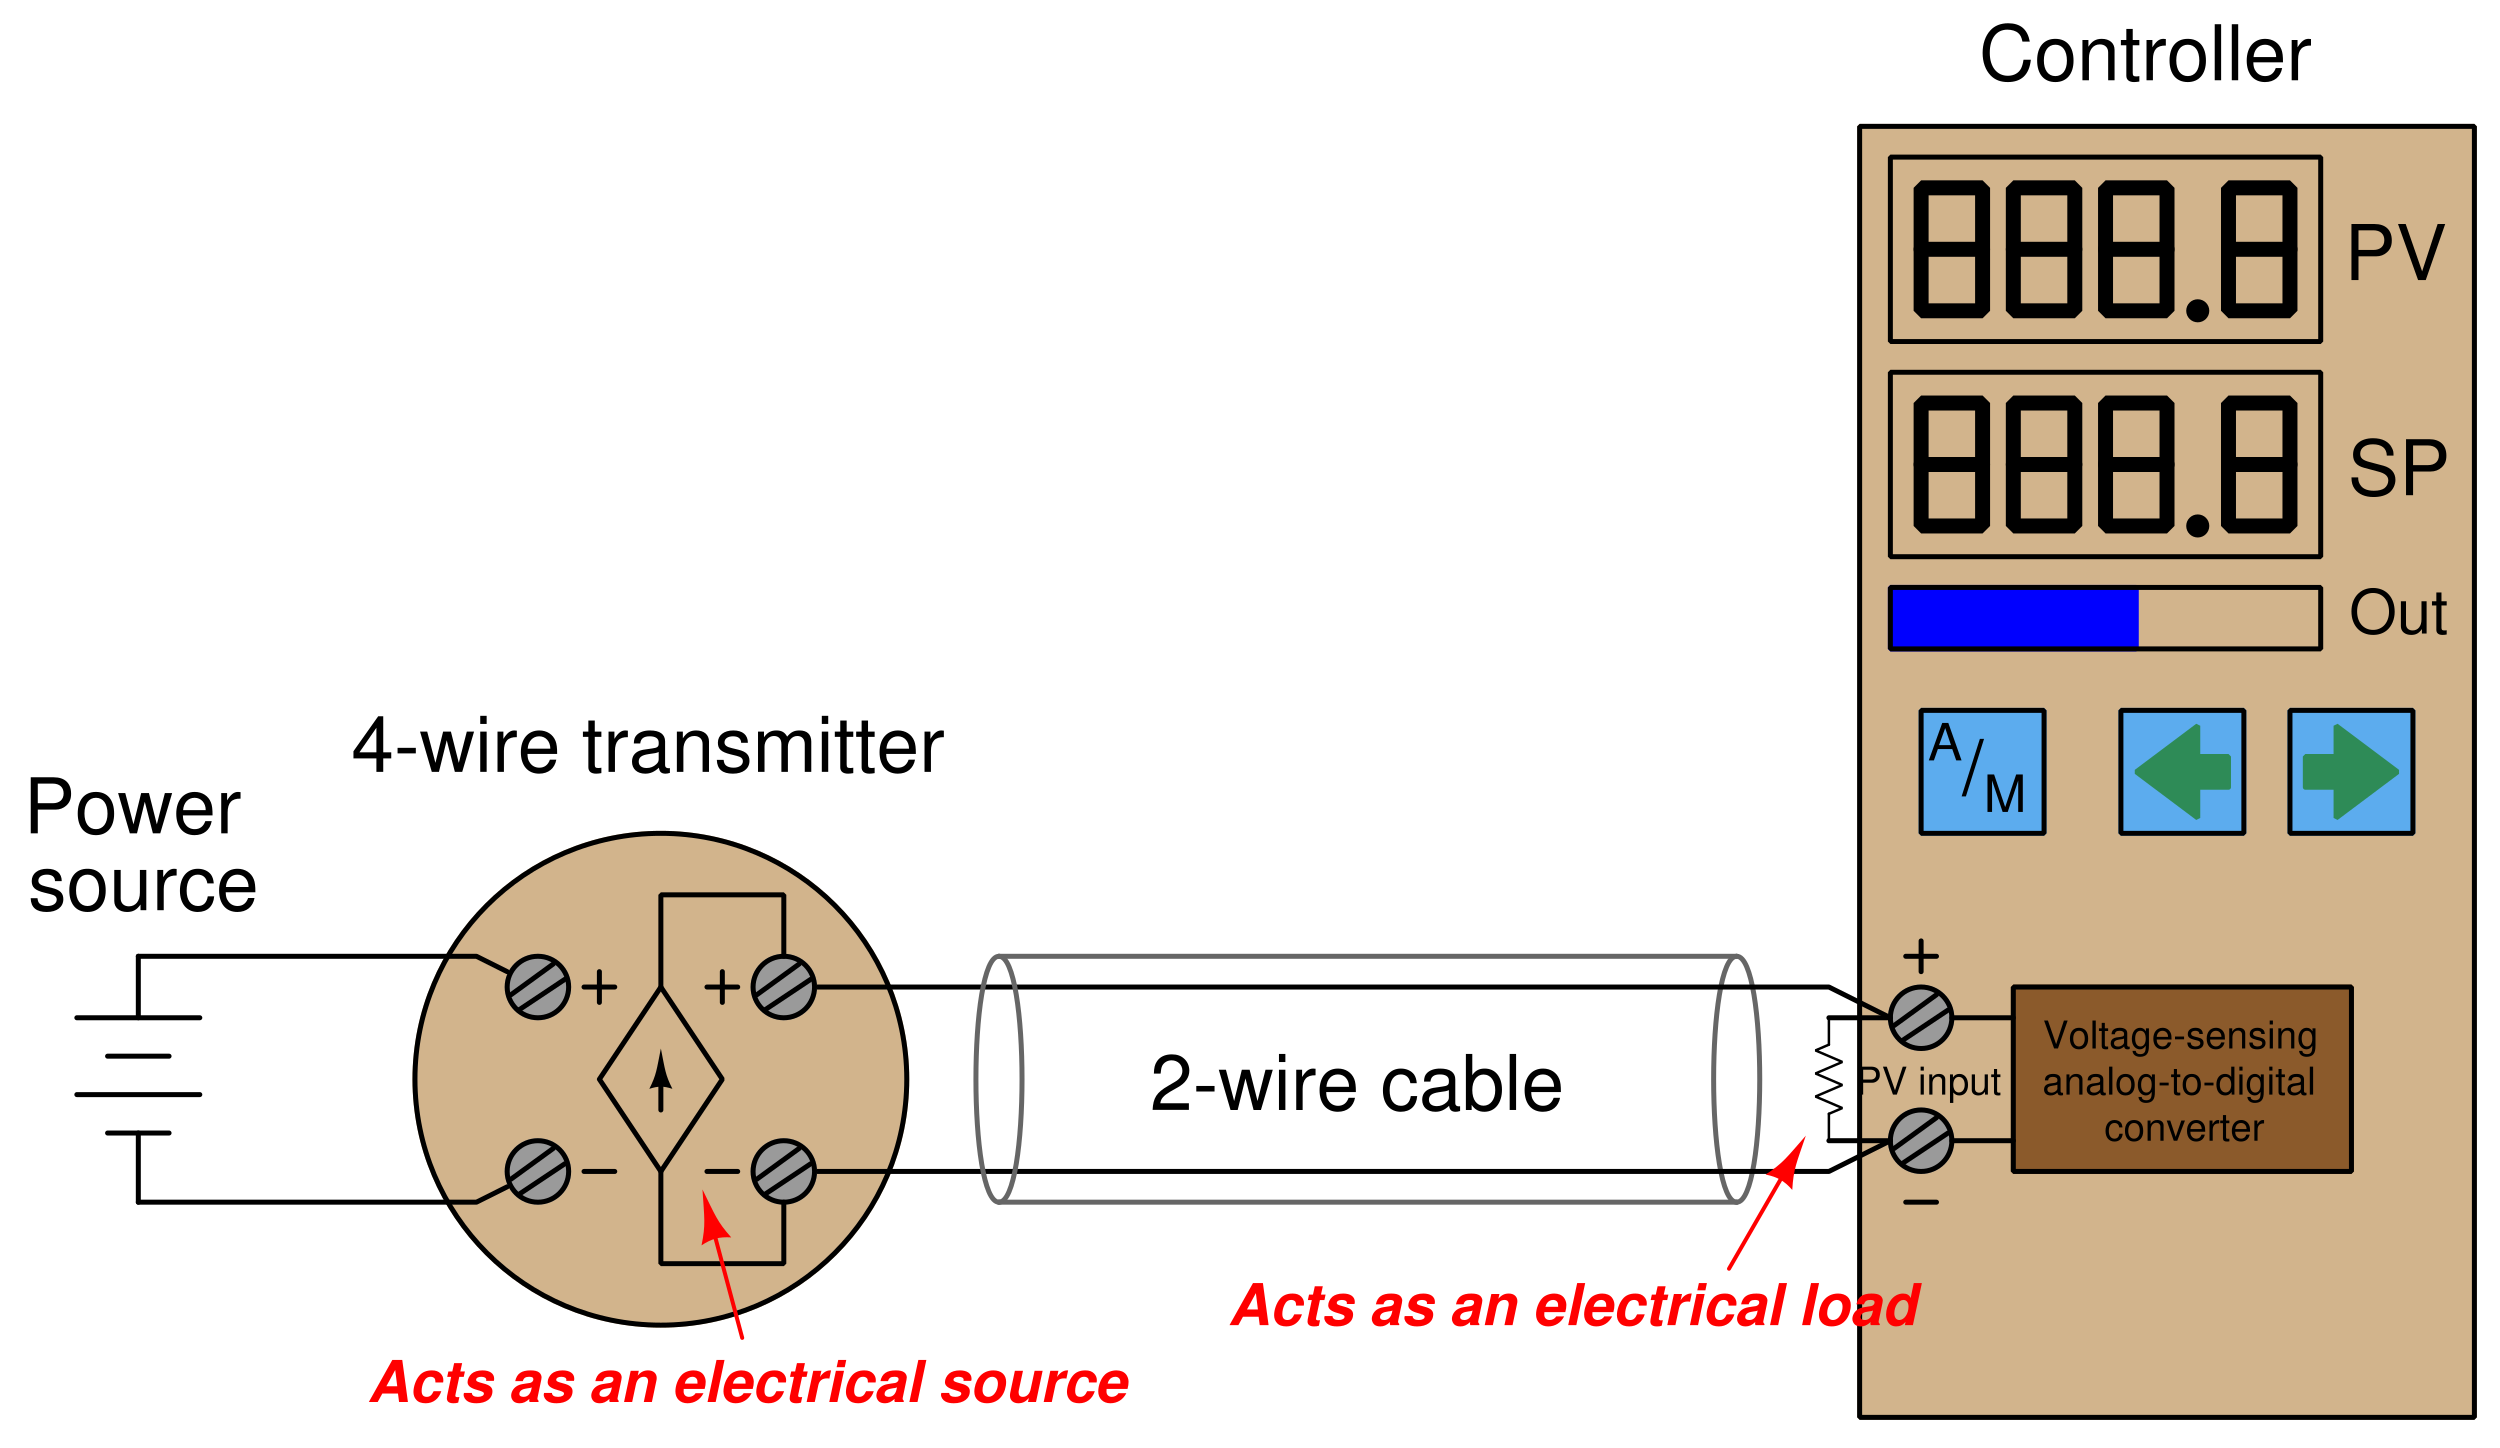 <?xml version="1.0" encoding="UTF-8"?>
<svg xmlns="http://www.w3.org/2000/svg" xmlns:xlink="http://www.w3.org/1999/xlink" viewBox="0 0 365.999 211.999" version="1.2">
<defs>
<g>
<symbol overflow="visible" id="glyph0-0">
<path style="stroke:none;" d=""/>
</symbol>
<symbol overflow="visible" id="glyph0-1">
<path style="stroke:none;" d="M 7.453 -5.656 C 7.125 -7.453 6.094 -8.344 4.281 -8.344 C 3.188 -8.344 2.297 -7.984 1.688 -7.312 C 0.938 -6.5 0.547 -5.328 0.547 -4 C 0.547 -2.656 0.953 -1.5 1.719 -0.703 C 2.359 -0.047 3.172 0.266 4.234 0.266 C 6.25 0.266 7.375 -0.828 7.609 -3 L 6.531 -3 C 6.453 -2.438 6.328 -2.047 6.172 -1.719 C 5.828 -1.047 5.125 -0.656 4.25 -0.656 C 2.625 -0.656 1.594 -1.969 1.594 -4.016 C 1.594 -6.125 2.562 -7.406 4.156 -7.406 C 4.828 -7.406 5.438 -7.219 5.781 -6.891 C 6.094 -6.609 6.25 -6.281 6.375 -5.656 Z M 7.453 -5.656 "/>
</symbol>
<symbol overflow="visible" id="glyph0-2">
<path style="stroke:none;" d="M 3.062 -6.062 C 1.391 -6.062 0.406 -4.875 0.406 -2.906 C 0.406 -0.906 1.391 0.266 3.078 0.266 C 4.734 0.266 5.734 -0.922 5.734 -2.859 C 5.734 -4.906 4.766 -6.062 3.062 -6.062 Z M 3.078 -5.203 C 4.125 -5.203 4.766 -4.328 4.766 -2.875 C 4.766 -1.469 4.109 -0.609 3.078 -0.609 C 2.031 -0.609 1.391 -1.469 1.391 -2.906 C 1.391 -4.328 2.031 -5.203 3.078 -5.203 Z M 3.078 -5.203 "/>
</symbol>
<symbol overflow="visible" id="glyph0-3">
<path style="stroke:none;" d="M 0.781 -5.891 L 0.781 0 L 1.734 0 L 1.734 -3.25 C 1.734 -4.453 2.359 -5.25 3.328 -5.25 C 4.078 -5.25 4.547 -4.797 4.547 -4.078 L 4.547 0 L 5.484 0 L 5.484 -4.453 C 5.484 -5.438 4.75 -6.062 3.609 -6.062 C 2.734 -6.062 2.172 -5.719 1.656 -4.906 L 1.656 -5.891 Z M 0.781 -5.891 "/>
</symbol>
<symbol overflow="visible" id="glyph0-4">
<path style="stroke:none;" d="M 2.859 -5.891 L 1.891 -5.891 L 1.891 -7.516 L 0.953 -7.516 L 0.953 -5.891 L 0.156 -5.891 L 0.156 -5.125 L 0.953 -5.125 L 0.953 -0.672 C 0.953 -0.062 1.359 0.266 2.094 0.266 C 2.344 0.266 2.547 0.234 2.859 0.188 L 2.859 -0.609 C 2.719 -0.578 2.594 -0.562 2.406 -0.562 C 2 -0.562 1.891 -0.672 1.891 -1.094 L 1.891 -5.125 L 2.859 -5.125 Z M 2.859 -5.891 "/>
</symbol>
<symbol overflow="visible" id="glyph0-5">
<path style="stroke:none;" d="M 0.781 -5.891 L 0.781 0 L 1.719 0 L 1.719 -3.062 C 1.734 -4.484 2.312 -5.109 3.609 -5.078 L 3.609 -6.031 C 3.453 -6.047 3.359 -6.062 3.25 -6.062 C 2.641 -6.062 2.188 -5.703 1.641 -4.828 L 1.641 -5.891 Z M 0.781 -5.891 "/>
</symbol>
<symbol overflow="visible" id="glyph0-6">
<path style="stroke:none;" d="M 1.703 -8.203 L 0.766 -8.203 L 0.766 0 L 1.703 0 Z M 1.703 -8.203 "/>
</symbol>
<symbol overflow="visible" id="glyph0-7">
<path style="stroke:none;" d="M 5.766 -2.625 C 5.766 -3.531 5.703 -4.078 5.531 -4.516 C 5.156 -5.484 4.25 -6.062 3.156 -6.062 C 1.5 -6.062 0.453 -4.812 0.453 -2.875 C 0.453 -0.922 1.469 0.266 3.125 0.266 C 4.484 0.266 5.406 -0.5 5.641 -1.781 L 4.703 -1.781 C 4.438 -1.016 3.922 -0.609 3.156 -0.609 C 2.562 -0.609 2.062 -0.875 1.75 -1.375 C 1.516 -1.703 1.438 -2.047 1.422 -2.625 Z M 1.453 -3.391 C 1.531 -4.484 2.188 -5.203 3.141 -5.203 C 4.094 -5.203 4.766 -4.453 4.766 -3.391 Z M 1.453 -3.391 "/>
</symbol>
<symbol overflow="visible" id="glyph0-8">
<path style="stroke:none;" d="M 2.578 -8.203 L -0.094 0.219 L 0.531 0.219 L 3.188 -8.203 Z M 2.578 -8.203 "/>
</symbol>
<symbol overflow="visible" id="glyph0-9">
<path style="stroke:none;" d="M 2.062 -3.469 L 4.641 -3.469 C 5.281 -3.469 5.797 -3.672 6.234 -4.062 C 6.734 -4.516 6.938 -5.047 6.938 -5.797 C 6.938 -7.328 6.031 -8.203 4.406 -8.203 L 1.031 -8.203 L 1.031 0 L 2.062 0 Z M 2.062 -4.406 L 2.062 -7.281 L 4.25 -7.281 C 5.25 -7.281 5.844 -6.734 5.844 -5.844 C 5.844 -4.938 5.25 -4.406 4.25 -4.406 Z M 2.062 -4.406 "/>
</symbol>
<symbol overflow="visible" id="glyph0-10">
<path style="stroke:none;" d="M 4.406 0 L 7.25 -8.203 L 6.141 -8.203 L 3.875 -1.266 L 1.469 -8.203 L 0.344 -8.203 L 3.281 0 Z M 4.406 0 "/>
</symbol>
<symbol overflow="visible" id="glyph0-11">
<path style="stroke:none;" d="M 6.703 -5.797 C 6.703 -6.359 6.672 -6.516 6.484 -6.891 C 6.047 -7.844 5.078 -8.344 3.703 -8.344 C 1.906 -8.344 0.781 -7.406 0.781 -5.922 C 0.781 -4.922 1.312 -4.297 2.391 -4.016 L 4.438 -3.469 C 5.484 -3.203 5.938 -2.797 5.938 -2.156 C 5.938 -1.703 5.703 -1.266 5.359 -1.016 C 5.031 -0.781 4.516 -0.656 3.844 -0.656 C 2.953 -0.656 2.344 -0.875 1.953 -1.344 C 1.656 -1.703 1.516 -2.109 1.531 -2.609 L 0.547 -2.609 C 0.547 -1.859 0.703 -1.359 1.031 -0.906 C 1.594 -0.141 2.531 0.266 3.781 0.266 C 4.766 0.266 5.562 0.031 6.094 -0.375 C 6.641 -0.812 6.984 -1.547 6.984 -2.25 C 6.984 -3.266 6.359 -4 5.25 -4.312 L 3.188 -4.859 C 2.188 -5.125 1.828 -5.438 1.828 -6.078 C 1.828 -6.906 2.562 -7.453 3.672 -7.453 C 4.969 -7.453 5.703 -6.875 5.719 -5.797 Z M 6.703 -5.797 "/>
</symbol>
<symbol overflow="visible" id="glyph0-12">
<path style="stroke:none;" d="M 5.688 -0.984 L 1.5 -0.984 C 1.594 -1.656 1.953 -2.078 2.938 -2.672 L 4.062 -3.312 C 5.172 -3.922 5.75 -4.766 5.75 -5.766 C 5.75 -6.438 5.484 -7.062 5 -7.5 C 4.531 -7.938 3.953 -8.141 3.188 -8.141 C 2.188 -8.141 1.422 -7.781 0.984 -7.078 C 0.703 -6.656 0.578 -6.141 0.562 -5.328 L 1.547 -5.328 C 1.594 -5.875 1.656 -6.203 1.781 -6.469 C 2.047 -6.969 2.562 -7.266 3.156 -7.266 C 4.062 -7.266 4.734 -6.609 4.734 -5.734 C 4.734 -5.078 4.359 -4.516 3.656 -4.125 L 2.625 -3.516 C 0.953 -2.547 0.469 -1.781 0.375 -0.016 L 5.688 -0.016 Z M 5.688 -0.984 "/>
</symbol>
<symbol overflow="visible" id="glyph0-13">
<path style="stroke:none;" d="M 3.188 -3.516 L 0.516 -3.516 L 0.516 -2.703 L 3.188 -2.703 Z M 3.188 -3.516 "/>
</symbol>
<symbol overflow="visible" id="glyph0-14">
<path style="stroke:none;" d="M 6.234 0 L 7.969 -5.891 L 6.906 -5.891 L 5.734 -1.312 L 4.578 -5.891 L 3.438 -5.891 L 2.312 -1.312 L 1.109 -5.891 L 0.062 -5.891 L 1.781 0 L 2.828 0 L 3.969 -4.625 L 5.156 0 Z M 6.234 0 "/>
</symbol>
<symbol overflow="visible" id="glyph0-15">
<path style="stroke:none;" d="M 1.688 -5.891 L 0.75 -5.891 L 0.75 0 L 1.688 0 Z M 1.688 -8.203 L 0.75 -8.203 L 0.75 -7.016 L 1.688 -7.016 Z M 1.688 -8.203 "/>
</symbol>
<symbol overflow="visible" id="glyph0-16">
<path style="stroke:none;" d=""/>
</symbol>
<symbol overflow="visible" id="glyph0-17">
<path style="stroke:none;" d="M 5.297 -3.922 C 5.25 -4.484 5.125 -4.859 4.906 -5.188 C 4.5 -5.734 3.797 -6.062 2.969 -6.062 C 1.375 -6.062 0.344 -4.797 0.344 -2.844 C 0.344 -0.938 1.359 0.266 2.953 0.266 C 4.359 0.266 5.25 -0.578 5.359 -2.031 L 4.422 -2.031 C 4.266 -1.078 3.781 -0.609 2.984 -0.609 C 1.953 -0.609 1.328 -1.453 1.328 -2.844 C 1.328 -4.312 1.938 -5.203 2.953 -5.203 C 3.75 -5.203 4.234 -4.734 4.359 -3.922 Z M 5.297 -3.922 "/>
</symbol>
<symbol overflow="visible" id="glyph0-18">
<path style="stroke:none;" d="M 6.016 -0.547 C 5.922 -0.531 5.875 -0.531 5.812 -0.531 C 5.484 -0.531 5.312 -0.703 5.312 -0.984 L 5.312 -4.453 C 5.312 -5.5 4.547 -6.062 3.094 -6.062 C 2.234 -6.062 1.547 -5.812 1.141 -5.375 C 0.859 -5.078 0.75 -4.734 0.734 -4.156 L 1.672 -4.156 C 1.75 -4.875 2.188 -5.203 3.062 -5.203 C 3.922 -5.203 4.375 -4.875 4.375 -4.312 L 4.375 -4.078 C 4.359 -3.672 4.156 -3.516 3.391 -3.422 C 2.062 -3.25 1.875 -3.203 1.5 -3.062 C 0.828 -2.766 0.469 -2.25 0.469 -1.484 C 0.469 -0.422 1.219 0.266 2.406 0.266 C 3.156 0.266 3.75 0 4.406 -0.609 C 4.484 0 4.766 0.266 5.375 0.266 C 5.578 0.266 5.703 0.234 6.016 0.156 Z M 4.375 -1.859 C 4.375 -1.547 4.281 -1.344 4 -1.094 C 3.625 -0.75 3.156 -0.562 2.609 -0.562 C 1.875 -0.562 1.453 -0.906 1.453 -1.5 C 1.453 -2.125 1.859 -2.438 2.875 -2.594 C 3.875 -2.719 4.062 -2.766 4.375 -2.906 Z M 4.375 -1.859 "/>
</symbol>
<symbol overflow="visible" id="glyph0-19">
<path style="stroke:none;" d="M 0.609 -8.203 L 0.609 0 L 1.453 0 L 1.453 -0.75 C 1.906 -0.062 2.5 0.266 3.312 0.266 C 4.875 0.266 5.891 -1.016 5.891 -2.969 C 5.891 -4.875 4.922 -6.062 3.359 -6.062 C 2.547 -6.062 1.984 -5.766 1.547 -5.094 L 1.547 -8.203 Z M 3.188 -5.188 C 4.234 -5.188 4.906 -4.281 4.906 -2.875 C 4.906 -1.531 4.203 -0.625 3.188 -0.625 C 2.188 -0.625 1.547 -1.516 1.547 -2.906 C 1.547 -4.281 2.188 -5.188 3.188 -5.188 Z M 3.188 -5.188 "/>
</symbol>
<symbol overflow="visible" id="glyph0-20">
<path style="stroke:none;" d="M 4.922 -4.25 C 4.922 -5.406 4.156 -6.062 2.797 -6.062 C 1.422 -6.062 0.531 -5.359 0.531 -4.266 C 0.531 -3.344 1 -2.906 2.391 -2.562 L 3.281 -2.344 C 3.922 -2.188 4.188 -1.953 4.188 -1.547 C 4.188 -0.984 3.641 -0.609 2.812 -0.609 C 2.312 -0.609 1.875 -0.75 1.641 -1 C 1.5 -1.172 1.422 -1.344 1.375 -1.75 L 0.375 -1.75 C 0.422 -0.391 1.188 0.266 2.734 0.266 C 4.219 0.266 5.156 -0.469 5.156 -1.609 C 5.156 -2.484 4.672 -2.969 3.5 -3.25 L 2.594 -3.469 C 1.828 -3.641 1.5 -3.891 1.5 -4.312 C 1.5 -4.859 1.984 -5.203 2.75 -5.203 C 3.516 -5.203 3.922 -4.875 3.938 -4.25 Z M 4.922 -4.25 "/>
</symbol>
<symbol overflow="visible" id="glyph0-21">
<path style="stroke:none;" d="M 5.422 0 L 5.422 -5.891 L 4.484 -5.891 L 4.484 -2.547 C 4.484 -1.344 3.859 -0.562 2.875 -0.562 C 2.141 -0.562 1.672 -1.016 1.672 -1.719 L 1.672 -5.891 L 0.734 -5.891 L 0.734 -1.344 C 0.734 -0.375 1.469 0.266 2.609 0.266 C 3.469 0.266 4.031 -0.047 4.578 -0.828 L 4.578 0 Z M 5.422 0 "/>
</symbol>
<symbol overflow="visible" id="glyph0-22">
<path style="stroke:none;" d="M 3.672 -1.969 L 3.672 0 L 4.672 0 L 4.672 -1.969 L 5.844 -1.969 L 5.844 -2.859 L 4.672 -2.859 L 4.672 -8.141 L 3.938 -8.141 L 0.312 -3.016 L 0.312 -1.969 Z M 3.672 -2.859 L 1.188 -2.859 L 3.672 -6.453 Z M 3.672 -2.859 "/>
</symbol>
<symbol overflow="visible" id="glyph0-23">
<path style="stroke:none;" d="M 0.781 -5.891 L 0.781 0 L 1.734 0 L 1.734 -3.703 C 1.734 -4.562 2.344 -5.25 3.109 -5.25 C 3.812 -5.25 4.203 -4.812 4.203 -4.062 L 4.203 0 L 5.156 0 L 5.156 -3.703 C 5.156 -4.562 5.766 -5.25 6.531 -5.25 C 7.219 -5.25 7.625 -4.797 7.625 -4.062 L 7.625 0 L 8.578 0 L 8.578 -4.422 C 8.578 -5.484 7.969 -6.062 6.859 -6.062 C 6.078 -6.062 5.609 -5.828 5.047 -5.156 C 4.703 -5.797 4.234 -6.062 3.469 -6.062 C 2.672 -6.062 2.156 -5.766 1.656 -5.062 L 1.656 -5.891 Z M 0.781 -5.891 "/>
</symbol>
<symbol overflow="visible" id="glyph1-0">
<path style="stroke:none;" d=""/>
</symbol>
<symbol overflow="visible" id="glyph1-1">
<path style="stroke:none;" d="M 3.562 -1.656 L 4.141 0 L 4.922 0 L 2.984 -5.484 L 2.094 -5.484 L 0.125 0 L 0.875 0 L 1.453 -1.656 Z M 3.375 -2.234 L 1.625 -2.234 L 2.531 -4.734 Z M 3.375 -2.234 "/>
</symbol>
<symbol overflow="visible" id="glyph1-2">
<path style="stroke:none;" d="M 3.531 0 L 5.062 -4.594 L 5.062 0 L 5.734 0 L 5.734 -5.484 L 4.766 -5.484 L 3.156 -0.703 L 1.531 -5.484 L 0.562 -5.484 L 0.562 0 L 1.234 0 L 1.234 -4.594 L 2.781 0 Z M 3.531 0 "/>
</symbol>
<symbol overflow="visible" id="glyph2-0">
<path style="stroke:none;" d=""/>
</symbol>
<symbol overflow="visible" id="glyph2-1">
<path style="stroke:none;" d="M 3.5 -6.672 C 1.625 -6.672 0.344 -5.281 0.344 -3.234 C 0.344 -1.172 1.609 0.203 3.516 0.203 C 4.312 0.203 5.016 -0.031 5.547 -0.484 C 6.25 -1.094 6.672 -2.109 6.672 -3.172 C 6.672 -5.297 5.422 -6.672 3.5 -6.672 Z M 3.5 -5.938 C 4.922 -5.938 5.844 -4.859 5.844 -3.188 C 5.844 -1.609 4.891 -0.531 3.516 -0.531 C 2.109 -0.531 1.172 -1.609 1.172 -3.234 C 1.172 -4.844 2.109 -5.938 3.5 -5.938 Z M 3.5 -5.938 "/>
</symbol>
<symbol overflow="visible" id="glyph2-2">
<path style="stroke:none;" d="M 4.344 0 L 4.344 -4.719 L 3.594 -4.719 L 3.594 -2.047 C 3.594 -1.078 3.094 -0.453 2.297 -0.453 C 1.703 -0.453 1.328 -0.812 1.328 -1.375 L 1.328 -4.719 L 0.578 -4.719 L 0.578 -1.078 C 0.578 -0.297 1.172 0.203 2.094 0.203 C 2.781 0.203 3.219 -0.031 3.656 -0.656 L 3.656 0 Z M 4.344 0 "/>
</symbol>
<symbol overflow="visible" id="glyph2-3">
<path style="stroke:none;" d="M 2.281 -4.719 L 1.516 -4.719 L 1.516 -6.016 L 0.766 -6.016 L 0.766 -4.719 L 0.125 -4.719 L 0.125 -4.109 L 0.766 -4.109 L 0.766 -0.547 C 0.766 -0.047 1.094 0.203 1.672 0.203 C 1.875 0.203 2.031 0.188 2.281 0.141 L 2.281 -0.484 C 2.172 -0.453 2.078 -0.453 1.922 -0.453 C 1.609 -0.453 1.516 -0.547 1.516 -0.875 L 1.516 -4.109 L 2.281 -4.109 Z M 2.281 -4.719 "/>
</symbol>
<symbol overflow="visible" id="glyph3-0">
<path style="stroke:none;" d=""/>
</symbol>
<symbol overflow="visible" id="glyph3-1">
<path style="stroke:none;" d="M 2.203 0 L 3.625 -4.094 L 3.078 -4.094 L 1.938 -0.625 L 0.734 -4.094 L 0.172 -4.094 L 1.641 0 Z M 2.203 0 "/>
</symbol>
<symbol overflow="visible" id="glyph3-2">
<path style="stroke:none;" d="M 1.531 -3.031 C 0.703 -3.031 0.203 -2.438 0.203 -1.453 C 0.203 -0.453 0.703 0.125 1.531 0.125 C 2.375 0.125 2.875 -0.469 2.875 -1.422 C 2.875 -2.453 2.391 -3.031 1.531 -3.031 Z M 1.531 -2.594 C 2.062 -2.594 2.375 -2.172 2.375 -1.438 C 2.375 -0.734 2.047 -0.297 1.531 -0.297 C 1.016 -0.297 0.688 -0.734 0.688 -1.453 C 0.688 -2.172 1.016 -2.594 1.531 -2.594 Z M 1.531 -2.594 "/>
</symbol>
<symbol overflow="visible" id="glyph3-3">
<path style="stroke:none;" d="M 0.859 -4.094 L 0.375 -4.094 L 0.375 0 L 0.859 0 Z M 0.859 -4.094 "/>
</symbol>
<symbol overflow="visible" id="glyph3-4">
<path style="stroke:none;" d="M 1.422 -2.953 L 0.938 -2.953 L 0.938 -3.75 L 0.484 -3.75 L 0.484 -2.953 L 0.078 -2.953 L 0.078 -2.562 L 0.484 -2.562 L 0.484 -0.344 C 0.484 -0.031 0.688 0.125 1.047 0.125 C 1.172 0.125 1.266 0.125 1.422 0.094 L 1.422 -0.297 C 1.359 -0.281 1.297 -0.281 1.203 -0.281 C 1 -0.281 0.938 -0.344 0.938 -0.547 L 0.938 -2.562 L 1.422 -2.562 Z M 1.422 -2.953 "/>
</symbol>
<symbol overflow="visible" id="glyph3-5">
<path style="stroke:none;" d="M 3.016 -0.281 C 2.953 -0.266 2.938 -0.266 2.906 -0.266 C 2.75 -0.266 2.656 -0.344 2.656 -0.5 L 2.656 -2.234 C 2.656 -2.75 2.266 -3.031 1.547 -3.031 C 1.109 -3.031 0.766 -2.906 0.562 -2.688 C 0.438 -2.531 0.375 -2.375 0.359 -2.078 L 0.844 -2.078 C 0.875 -2.438 1.094 -2.594 1.531 -2.594 C 1.953 -2.594 2.188 -2.438 2.188 -2.156 L 2.188 -2.031 C 2.188 -1.828 2.078 -1.766 1.703 -1.703 C 1.031 -1.625 0.938 -1.609 0.75 -1.531 C 0.406 -1.391 0.234 -1.125 0.234 -0.75 C 0.234 -0.203 0.609 0.125 1.203 0.125 C 1.578 0.125 1.875 0 2.203 -0.297 C 2.234 0 2.391 0.125 2.688 0.125 C 2.797 0.125 2.859 0.125 3.016 0.078 Z M 2.188 -0.922 C 2.188 -0.766 2.141 -0.672 2 -0.547 C 1.812 -0.375 1.578 -0.281 1.312 -0.281 C 0.938 -0.281 0.719 -0.453 0.719 -0.75 C 0.719 -1.062 0.922 -1.219 1.438 -1.297 C 1.938 -1.359 2.031 -1.391 2.188 -1.453 Z M 2.188 -0.922 "/>
</symbol>
<symbol overflow="visible" id="glyph3-6">
<path style="stroke:none;" d="M 2.266 -2.953 L 2.266 -2.516 C 2.031 -2.875 1.781 -3.031 1.406 -3.031 C 0.688 -3.031 0.203 -2.375 0.203 -1.422 C 0.203 -0.922 0.312 -0.562 0.562 -0.266 C 0.781 -0.016 1.062 0.125 1.375 0.125 C 1.734 0.125 1.984 -0.031 2.234 -0.406 L 2.234 -0.25 C 2.234 0.547 2.016 0.828 1.422 0.828 C 1.031 0.828 0.812 0.672 0.766 0.344 L 0.297 0.344 C 0.344 0.891 0.766 1.219 1.406 1.219 C 1.844 1.219 2.203 1.078 2.391 0.844 C 2.625 0.578 2.703 0.203 2.703 -0.484 L 2.703 -2.953 Z M 1.453 -2.594 C 1.953 -2.594 2.234 -2.188 2.234 -1.438 C 2.234 -0.719 1.938 -0.297 1.453 -0.297 C 0.969 -0.297 0.688 -0.719 0.688 -1.453 C 0.688 -2.172 0.969 -2.594 1.453 -2.594 Z M 1.453 -2.594 "/>
</symbol>
<symbol overflow="visible" id="glyph3-7">
<path style="stroke:none;" d="M 2.891 -1.312 C 2.891 -1.766 2.859 -2.031 2.766 -2.25 C 2.578 -2.734 2.125 -3.031 1.578 -3.031 C 0.75 -3.031 0.219 -2.406 0.219 -1.438 C 0.219 -0.469 0.734 0.125 1.562 0.125 C 2.234 0.125 2.703 -0.25 2.828 -0.891 L 2.344 -0.891 C 2.219 -0.5 1.953 -0.297 1.578 -0.297 C 1.281 -0.297 1.031 -0.438 0.875 -0.688 C 0.766 -0.859 0.719 -1.031 0.719 -1.312 Z M 0.719 -1.703 C 0.766 -2.25 1.094 -2.594 1.562 -2.594 C 2.047 -2.594 2.375 -2.234 2.375 -1.703 Z M 0.719 -1.703 "/>
</symbol>
<symbol overflow="visible" id="glyph3-8">
<path style="stroke:none;" d="M 1.594 -1.75 L 0.266 -1.75 L 0.266 -1.344 L 1.594 -1.344 Z M 1.594 -1.75 "/>
</symbol>
<symbol overflow="visible" id="glyph3-9">
<path style="stroke:none;" d="M 2.469 -2.125 C 2.453 -2.703 2.078 -3.031 1.391 -3.031 C 0.703 -3.031 0.266 -2.672 0.266 -2.125 C 0.266 -1.672 0.5 -1.453 1.203 -1.281 L 1.641 -1.172 C 1.969 -1.094 2.094 -0.984 2.094 -0.766 C 2.094 -0.484 1.812 -0.297 1.406 -0.297 C 1.156 -0.297 0.938 -0.375 0.828 -0.5 C 0.75 -0.578 0.719 -0.672 0.688 -0.875 L 0.188 -0.875 C 0.219 -0.203 0.594 0.125 1.359 0.125 C 2.109 0.125 2.578 -0.234 2.578 -0.797 C 2.578 -1.25 2.328 -1.484 1.75 -1.625 L 1.297 -1.734 C 0.922 -1.828 0.75 -1.953 0.75 -2.156 C 0.75 -2.438 1 -2.594 1.375 -2.594 C 1.75 -2.594 1.953 -2.438 1.969 -2.125 Z M 2.469 -2.125 "/>
</symbol>
<symbol overflow="visible" id="glyph3-10">
<path style="stroke:none;" d="M 0.391 -2.953 L 0.391 0 L 0.859 0 L 0.859 -1.625 C 0.859 -2.234 1.188 -2.625 1.672 -2.625 C 2.031 -2.625 2.266 -2.391 2.266 -2.047 L 2.266 0 L 2.734 0 L 2.734 -2.234 C 2.734 -2.719 2.375 -3.031 1.812 -3.031 C 1.359 -3.031 1.078 -2.859 0.828 -2.453 L 0.828 -2.953 Z M 0.391 -2.953 "/>
</symbol>
<symbol overflow="visible" id="glyph3-11">
<path style="stroke:none;" d="M 0.844 -2.953 L 0.375 -2.953 L 0.375 0 L 0.844 0 Z M 0.844 -4.094 L 0.375 -4.094 L 0.375 -3.516 L 0.844 -3.516 Z M 0.844 -4.094 "/>
</symbol>
<symbol overflow="visible" id="glyph3-12">
<path style="stroke:none;" d="M 2.781 -4.094 L 2.312 -4.094 L 2.312 -2.578 C 2.125 -2.875 1.812 -3.031 1.406 -3.031 C 0.641 -3.031 0.141 -2.422 0.141 -1.484 C 0.141 -0.484 0.625 0.125 1.422 0.125 C 1.828 0.125 2.109 -0.016 2.375 -0.391 L 2.375 0 L 2.781 0 Z M 1.484 -2.594 C 2 -2.594 2.312 -2.156 2.312 -1.438 C 2.312 -0.766 1.984 -0.312 1.5 -0.312 C 0.984 -0.312 0.641 -0.766 0.641 -1.453 C 0.641 -2.141 0.984 -2.594 1.484 -2.594 Z M 1.484 -2.594 "/>
</symbol>
<symbol overflow="visible" id="glyph3-13">
<path style="stroke:none;" d="M 2.656 -1.953 C 2.625 -2.25 2.562 -2.438 2.453 -2.594 C 2.25 -2.875 1.891 -3.031 1.484 -3.031 C 0.688 -3.031 0.172 -2.406 0.172 -1.422 C 0.172 -0.469 0.688 0.125 1.484 0.125 C 2.188 0.125 2.625 -0.297 2.688 -1.016 L 2.203 -1.016 C 2.125 -0.547 1.891 -0.297 1.484 -0.297 C 0.969 -0.297 0.656 -0.719 0.656 -1.422 C 0.656 -2.156 0.969 -2.594 1.484 -2.594 C 1.875 -2.594 2.125 -2.375 2.172 -1.953 Z M 2.656 -1.953 "/>
</symbol>
<symbol overflow="visible" id="glyph3-14">
<path style="stroke:none;" d="M 1.609 0 L 2.734 -2.953 L 2.203 -2.953 L 1.375 -0.562 L 0.578 -2.953 L 0.062 -2.953 L 1.094 0 Z M 1.609 0 "/>
</symbol>
<symbol overflow="visible" id="glyph3-15">
<path style="stroke:none;" d="M 0.391 -2.953 L 0.391 0 L 0.859 0 L 0.859 -1.531 C 0.859 -2.234 1.156 -2.547 1.812 -2.531 L 1.812 -3.016 C 1.734 -3.031 1.688 -3.031 1.625 -3.031 C 1.328 -3.031 1.094 -2.859 0.828 -2.406 L 0.828 -2.953 Z M 0.391 -2.953 "/>
</symbol>
<symbol overflow="visible" id="glyph3-16">
<path style="stroke:none;" d="M 1.031 -1.734 L 2.328 -1.734 C 2.641 -1.734 2.891 -1.828 3.109 -2.031 C 3.359 -2.25 3.469 -2.516 3.469 -2.891 C 3.469 -3.672 3.016 -4.094 2.203 -4.094 L 0.516 -4.094 L 0.516 0 L 1.031 0 Z M 1.031 -2.203 L 1.031 -3.641 L 2.125 -3.641 C 2.625 -3.641 2.922 -3.375 2.922 -2.922 C 2.922 -2.469 2.625 -2.203 2.125 -2.203 Z M 1.031 -2.203 "/>
</symbol>
<symbol overflow="visible" id="glyph3-17">
<path style="stroke:none;" d=""/>
</symbol>
<symbol overflow="visible" id="glyph3-18">
<path style="stroke:none;" d="M 0.297 1.219 L 0.781 1.219 L 0.781 -0.312 C 1.031 0 1.297 0.125 1.688 0.125 C 2.453 0.125 2.938 -0.484 2.938 -1.422 C 2.938 -2.406 2.453 -3.031 1.672 -3.031 C 1.281 -3.031 0.953 -2.859 0.734 -2.5 L 0.734 -2.953 L 0.297 -2.953 Z M 1.594 -2.594 C 2.109 -2.594 2.453 -2.141 2.453 -1.438 C 2.453 -0.766 2.109 -0.312 1.594 -0.312 C 1.094 -0.312 0.781 -0.766 0.781 -1.453 C 0.781 -2.141 1.094 -2.594 1.594 -2.594 Z M 1.594 -2.594 "/>
</symbol>
<symbol overflow="visible" id="glyph3-19">
<path style="stroke:none;" d="M 2.719 0 L 2.719 -2.953 L 2.25 -2.953 L 2.25 -1.281 C 2.25 -0.672 1.922 -0.281 1.438 -0.281 C 1.062 -0.281 0.828 -0.5 0.828 -0.859 L 0.828 -2.953 L 0.359 -2.953 L 0.359 -0.672 C 0.359 -0.188 0.734 0.125 1.312 0.125 C 1.734 0.125 2.016 -0.016 2.297 -0.406 L 2.297 0 Z M 2.719 0 "/>
</symbol>
<symbol overflow="visible" id="glyph4-0">
<path style="stroke:none;" d=""/>
</symbol>
<symbol overflow="visible" id="glyph4-1">
<path style="stroke:none;" d="M 4.484 -1.234 L 4.641 0 L 5.938 0 L 5.109 -6.156 L 3.656 -6.156 L 0.219 0 L 1.516 0 L 2.188 -1.234 Z M 4.375 -2.297 L 2.781 -2.297 L 4.078 -4.688 Z M 4.375 -2.297 "/>
</symbol>
<symbol overflow="visible" id="glyph4-2">
<path style="stroke:none;" d="M 5 -2.859 C 5.031 -3.047 5.031 -3.125 5.031 -3.219 C 5.031 -3.562 4.891 -3.906 4.625 -4.172 C 4.312 -4.484 3.922 -4.625 3.359 -4.625 C 2.562 -4.625 1.938 -4.375 1.5 -3.828 C 1 -3.234 0.656 -2.25 0.656 -1.453 C 0.656 -1.031 0.797 -0.609 1.062 -0.328 C 1.359 0.031 1.844 0.188 2.453 0.188 C 3.547 0.188 4.375 -0.453 4.734 -1.578 L 3.609 -1.578 C 3.344 -0.984 3.062 -0.75 2.609 -0.75 C 2.094 -0.75 1.859 -1.031 1.859 -1.625 C 1.859 -2.078 1.969 -2.562 2.172 -2.969 C 2.406 -3.469 2.719 -3.688 3.188 -3.688 C 3.453 -3.688 3.672 -3.578 3.781 -3.406 C 3.844 -3.281 3.859 -3.188 3.875 -2.859 Z M 5 -2.859 "/>
</symbol>
<symbol overflow="visible" id="glyph4-3">
<path style="stroke:none;" d="M 3.5 -4.469 L 2.828 -4.469 L 3.094 -5.688 L 1.922 -5.688 L 1.656 -4.469 L 1.078 -4.469 L 0.906 -3.672 L 1.484 -3.672 L 0.891 -0.875 C 0.875 -0.766 0.859 -0.641 0.859 -0.531 C 0.859 -0.062 1.188 0.188 1.812 0.188 C 2.078 0.188 2.281 0.172 2.516 0.094 L 2.688 -0.719 C 2.578 -0.703 2.5 -0.703 2.406 -0.703 C 2.203 -0.703 2.094 -0.781 2.094 -0.906 C 2.094 -0.938 2.109 -1.047 2.141 -1.203 L 2.672 -3.672 L 3.328 -3.672 Z M 3.5 -4.469 "/>
</symbol>
<symbol overflow="visible" id="glyph4-4">
<path style="stroke:none;" d="M 4.922 -3.094 C 4.969 -3.234 4.969 -3.312 4.969 -3.406 C 4.969 -4.172 4.328 -4.625 3.266 -4.625 C 2.594 -4.625 2.031 -4.453 1.672 -4.141 C 1.312 -3.812 1.078 -3.328 1.078 -2.906 C 1.078 -2.438 1.422 -2.109 2.156 -1.859 L 2.828 -1.656 C 3.359 -1.484 3.469 -1.406 3.469 -1.219 C 3.469 -0.938 3.109 -0.75 2.594 -0.75 C 2.031 -0.75 1.719 -0.938 1.703 -1.328 L 0.547 -1.328 C 0.516 -1.203 0.5 -1.141 0.5 -1.078 C 0.5 -0.688 0.75 -0.297 1.125 -0.078 C 1.453 0.109 1.844 0.188 2.375 0.188 C 3.812 0.188 4.719 -0.5 4.719 -1.578 C 4.719 -2.078 4.391 -2.406 3.688 -2.625 L 2.875 -2.859 C 2.453 -2.984 2.328 -3.078 2.328 -3.234 C 2.328 -3.516 2.625 -3.688 3.078 -3.688 C 3.531 -3.688 3.812 -3.531 3.812 -3.25 C 3.812 -3.203 3.812 -3.156 3.781 -3.094 Z M 4.922 -3.094 "/>
</symbol>
<symbol overflow="visible" id="glyph4-5">
<path style="stroke:none;" d=""/>
</symbol>
<symbol overflow="visible" id="glyph4-6">
<path style="stroke:none;" d="M 4.453 -0.141 C 4.312 -0.281 4.266 -0.391 4.266 -0.516 C 4.266 -0.578 4.281 -0.625 4.297 -0.703 L 4.828 -3.234 C 4.859 -3.391 4.875 -3.516 4.875 -3.609 C 4.875 -3.859 4.734 -4.156 4.531 -4.312 C 4.266 -4.531 3.859 -4.625 3.25 -4.625 C 1.938 -4.625 1.25 -4.156 1.016 -3.047 L 2.125 -3.047 C 2.266 -3.516 2.516 -3.688 3.062 -3.688 C 3.5 -3.688 3.672 -3.578 3.672 -3.328 C 3.672 -3.141 3.562 -2.969 3.391 -2.875 C 3.219 -2.781 3.219 -2.781 2.609 -2.703 L 2.125 -2.625 C 1.719 -2.562 1.406 -2.438 1.141 -2.25 C 0.703 -1.938 0.422 -1.422 0.422 -0.906 C 0.422 -0.594 0.578 -0.266 0.812 -0.062 C 1.031 0.109 1.312 0.188 1.688 0.188 C 2.172 0.188 2.578 0.016 3.094 -0.453 C 3.062 -0.328 3.062 -0.281 3.062 -0.234 C 3.062 -0.141 3.078 -0.094 3.125 0 L 4.406 0 Z M 3.375 -1.828 C 3.219 -1.141 2.812 -0.75 2.25 -0.75 C 1.844 -0.75 1.625 -0.891 1.625 -1.172 C 1.625 -1.562 1.938 -1.844 2.484 -1.938 L 2.906 -2.016 L 3.047 -2.031 C 3.125 -2.047 3.188 -2.062 3.219 -2.062 C 3.312 -2.078 3.344 -2.094 3.438 -2.156 Z M 3.375 -1.828 "/>
</symbol>
<symbol overflow="visible" id="glyph4-7">
<path style="stroke:none;" d="M 1.5 -4.562 L 0.531 0 L 1.719 0 L 2.266 -2.562 C 2.406 -3.266 2.844 -3.688 3.422 -3.688 C 3.828 -3.688 4.047 -3.469 4.047 -3.047 C 4.047 -2.938 4.031 -2.828 3.984 -2.641 L 3.422 0 L 4.609 0 L 5.25 -3.047 C 5.297 -3.219 5.312 -3.359 5.312 -3.516 C 5.312 -4.188 4.812 -4.625 4.062 -4.625 C 3.438 -4.625 2.984 -4.406 2.531 -3.859 L 2.688 -4.562 Z M 1.5 -4.562 "/>
</symbol>
<symbol overflow="visible" id="glyph4-8">
<path style="stroke:none;" d="M 4.828 -1.906 C 4.938 -2.281 4.984 -2.641 4.984 -2.969 C 4.984 -3.344 4.844 -3.75 4.609 -4.047 C 4.297 -4.422 3.812 -4.625 3.203 -4.625 C 2.547 -4.625 1.859 -4.375 1.469 -3.953 C 0.922 -3.391 0.547 -2.406 0.547 -1.547 C 0.547 -0.516 1.25 0.188 2.312 0.188 C 3.344 0.188 4.188 -0.344 4.656 -1.281 L 3.5 -1.281 C 3.328 -0.969 2.953 -0.75 2.547 -0.75 C 2.062 -0.75 1.75 -1.047 1.75 -1.531 C 1.75 -1.609 1.75 -1.703 1.766 -1.906 Z M 1.922 -2.688 C 2 -2.969 2.062 -3.125 2.172 -3.25 C 2.375 -3.531 2.703 -3.688 3.047 -3.688 C 3.438 -3.688 3.719 -3.453 3.766 -3.094 C 3.781 -3 3.781 -3 3.781 -2.688 Z M 1.922 -2.688 "/>
</symbol>
<symbol overflow="visible" id="glyph4-9">
<path style="stroke:none;" d="M 3.047 -6.156 L 1.875 -6.156 L 0.562 0 L 1.75 0 Z M 3.047 -6.156 "/>
</symbol>
<symbol overflow="visible" id="glyph4-10">
<path style="stroke:none;" d="M 1.5 -4.562 L 0.531 0 L 1.719 0 L 2.234 -2.422 C 2.375 -3.109 2.797 -3.453 3.5 -3.453 C 3.625 -3.453 3.703 -3.453 3.859 -3.422 L 4.109 -4.625 C 4.047 -4.625 4.016 -4.625 3.969 -4.625 C 3.422 -4.625 2.891 -4.281 2.484 -3.656 L 2.688 -4.562 Z M 1.5 -4.562 "/>
</symbol>
<symbol overflow="visible" id="glyph4-11">
<path style="stroke:none;" d="M 2.719 -4.562 L 1.531 -4.562 L 0.562 0 L 1.75 0 Z M 3.047 -6.156 L 1.875 -6.156 L 1.641 -5.094 L 2.828 -5.094 Z M 3.047 -6.156 "/>
</symbol>
<symbol overflow="visible" id="glyph4-12">
<path style="stroke:none;" d="M 3.484 -4.625 C 2.609 -4.625 1.859 -4.266 1.359 -3.594 C 0.953 -3.047 0.688 -2.219 0.688 -1.5 C 0.688 -0.469 1.406 0.188 2.516 0.188 C 3.438 0.188 4.172 -0.156 4.688 -0.844 C 5.094 -1.375 5.344 -2.203 5.344 -2.938 C 5.344 -3.984 4.641 -4.625 3.484 -4.625 Z M 3.297 -3.688 C 3.828 -3.688 4.141 -3.312 4.141 -2.703 C 4.141 -2.281 4.031 -1.844 3.828 -1.484 C 3.562 -1.016 3.172 -0.75 2.734 -0.75 C 2.234 -0.75 1.891 -1.125 1.891 -1.734 C 1.891 -2.797 2.531 -3.688 3.297 -3.688 Z M 3.297 -3.688 "/>
</symbol>
<symbol overflow="visible" id="glyph4-13">
<path style="stroke:none;" d="M 4.562 0 L 5.531 -4.562 L 4.359 -4.562 L 3.781 -1.875 C 3.641 -1.188 3.203 -0.75 2.656 -0.75 C 2.219 -0.75 2.016 -0.969 2.016 -1.391 C 2.016 -1.516 2.016 -1.594 2.062 -1.797 L 2.656 -4.562 L 1.469 -4.562 L 0.797 -1.391 C 0.766 -1.219 0.75 -1.078 0.75 -0.922 C 0.75 -0.25 1.234 0.188 1.969 0.188 C 2.594 0.188 3.047 -0.031 3.516 -0.578 L 3.391 0 Z M 4.562 0 "/>
</symbol>
<symbol overflow="visible" id="glyph4-14">
<path style="stroke:none;" d="M 3.422 0 L 4.594 0 L 5.906 -6.156 L 4.719 -6.156 L 4.266 -3.969 C 4.062 -4.422 3.719 -4.625 3.141 -4.625 C 2.453 -4.625 1.766 -4.25 1.328 -3.609 C 0.906 -3.016 0.672 -2.25 0.672 -1.562 C 0.672 -0.484 1.234 0.188 2.125 0.188 C 2.688 0.188 3.125 -0.016 3.516 -0.469 Z M 3.203 -3.688 C 3.656 -3.688 3.953 -3.312 3.953 -2.719 C 3.953 -1.656 3.328 -0.75 2.609 -0.75 C 2.156 -0.75 1.875 -1.125 1.875 -1.734 C 1.875 -2.766 2.5 -3.688 3.203 -3.688 Z M 3.203 -3.688 "/>
</symbol>
</g>
</defs>
<g id="surface1">
<path style="fill-rule:evenodd;fill:rgb(82.422%,70.506%,54.881%);fill-opacity:1;stroke-width:7.312;stroke-linecap:round;stroke-linejoin:bevel;stroke:rgb(82.422%,70.506%,54.881%);stroke-opacity:1;stroke-miterlimit:6;" d="M 2717.5 39.99 L 3617.5 39.99 L 3617.5 1929.99 L 2717.5 1929.99 Z M 2717.5 39.99 " transform="matrix(0.1,0,0,-0.1,0.5,211.499)"/>
<path style="fill:none;stroke-width:7.312;stroke-linecap:round;stroke-linejoin:bevel;stroke:rgb(0%,0%,0%);stroke-opacity:1;stroke-miterlimit:6;" d="M 2717.5 39.99 L 3617.5 39.99 L 3617.5 1929.99 L 2717.5 1929.99 Z M 2717.5 39.99 " transform="matrix(0.1,0,0,-0.1,0.5,211.499)"/>
<path style="fill-rule:evenodd;fill:rgb(60.352%,60.352%,60.352%);fill-opacity:1;stroke-width:7.312;stroke-linecap:round;stroke-linejoin:bevel;stroke:rgb(60.352%,60.352%,60.352%);stroke-opacity:1;stroke-miterlimit:6;" d="M 2852.5 624.99 C 2852.5 649.834 2832.344 669.99 2807.5 669.99 C 2782.656 669.99 2762.5 649.834 2762.5 624.99 C 2762.5 600.146 2782.656 579.99 2807.5 579.99 C 2832.344 579.99 2852.5 600.146 2852.5 624.99 " transform="matrix(0.1,0,0,-0.1,0.5,211.499)"/>
<path style="fill:none;stroke-width:7.312;stroke-linecap:round;stroke-linejoin:bevel;stroke:rgb(0%,0%,0%);stroke-opacity:1;stroke-miterlimit:6;" d="M 2852.5 624.99 C 2852.5 649.834 2832.344 669.99 2807.5 669.99 C 2782.656 669.99 2762.5 649.834 2762.5 624.99 C 2762.5 600.146 2782.656 579.99 2807.5 579.99 C 2832.344 579.99 2852.5 600.146 2852.5 624.99 " transform="matrix(0.1,0,0,-0.1,0.5,211.499)"/>
<path style="fill:none;stroke-width:7.312;stroke-linecap:round;stroke-linejoin:bevel;stroke:rgb(0%,0%,0%);stroke-opacity:1;stroke-miterlimit:6;" d="M 2768.125 613.74 L 2830 658.74 " transform="matrix(0.1,0,0,-0.1,0.5,211.499)"/>
<path style="fill:none;stroke-width:7.312;stroke-linecap:round;stroke-linejoin:bevel;stroke:rgb(0%,0%,0%);stroke-opacity:1;stroke-miterlimit:6;" d="M 2846.875 636.24 L 2779.375 591.24 " transform="matrix(0.1,0,0,-0.1,0.5,211.499)"/>
<path style="fill-rule:evenodd;fill:rgb(60.352%,60.352%,60.352%);fill-opacity:1;stroke-width:7.312;stroke-linecap:round;stroke-linejoin:bevel;stroke:rgb(60.352%,60.352%,60.352%);stroke-opacity:1;stroke-miterlimit:6;" d="M 2852.5 444.99 C 2852.5 469.834 2832.344 489.99 2807.5 489.99 C 2782.656 489.99 2762.5 469.834 2762.5 444.99 C 2762.5 420.146 2782.656 399.99 2807.5 399.99 C 2832.344 399.99 2852.5 420.146 2852.5 444.99 " transform="matrix(0.1,0,0,-0.1,0.5,211.499)"/>
<path style="fill:none;stroke-width:7.312;stroke-linecap:round;stroke-linejoin:bevel;stroke:rgb(0%,0%,0%);stroke-opacity:1;stroke-miterlimit:6;" d="M 2852.5 444.99 C 2852.5 469.834 2832.344 489.99 2807.5 489.99 C 2782.656 489.99 2762.5 469.834 2762.5 444.99 C 2762.5 420.146 2782.656 399.99 2807.5 399.99 C 2832.344 399.99 2852.5 420.146 2852.5 444.99 " transform="matrix(0.1,0,0,-0.1,0.5,211.499)"/>
<path style="fill:none;stroke-width:7.312;stroke-linecap:round;stroke-linejoin:bevel;stroke:rgb(0%,0%,0%);stroke-opacity:1;stroke-miterlimit:6;" d="M 2768.125 433.74 L 2830 478.74 " transform="matrix(0.1,0,0,-0.1,0.5,211.499)"/>
<path style="fill:none;stroke-width:7.312;stroke-linecap:round;stroke-linejoin:bevel;stroke:rgb(0%,0%,0%);stroke-opacity:1;stroke-miterlimit:6;" d="M 2846.875 456.24 L 2779.375 411.24 " transform="matrix(0.1,0,0,-0.1,0.5,211.499)"/>
<g style="fill:rgb(0%,0%,0%);fill-opacity:1;">
  <use xlink:href="#glyph0-1" x="289.708" y="11.749"/>
  <use xlink:href="#glyph0-2" x="297.83" y="11.749"/>
  <use xlink:href="#glyph0-3" x="304.086" y="11.749"/>
  <use xlink:href="#glyph0-4" x="310.341" y="11.749"/>
  <use xlink:href="#glyph0-5" x="313.468" y="11.749"/>
  <use xlink:href="#glyph0-2" x="317.214" y="11.749"/>
  <use xlink:href="#glyph0-6" x="323.469" y="11.749"/>
  <use xlink:href="#glyph0-6" x="325.967" y="11.749"/>
  <use xlink:href="#glyph0-7" x="328.464" y="11.749"/>
  <use xlink:href="#glyph0-5" x="334.719" y="11.749"/>
</g>
<path style="fill-rule:evenodd;fill:rgb(36.108%,67.577%,93.359%);fill-opacity:1;stroke-width:7.312;stroke-linecap:round;stroke-linejoin:bevel;stroke:rgb(36.108%,67.577%,93.359%);stroke-opacity:1;stroke-miterlimit:6;" d="M 2807.5 894.99 L 2987.5 894.99 L 2987.5 1074.99 L 2807.5 1074.99 Z M 2807.5 894.99 " transform="matrix(0.1,0,0,-0.1,0.5,211.499)"/>
<path style="fill:none;stroke-width:7.312;stroke-linecap:round;stroke-linejoin:bevel;stroke:rgb(0%,0%,0%);stroke-opacity:1;stroke-miterlimit:6;" d="M 2807.5 894.99 L 2987.5 894.99 L 2987.5 1074.99 L 2807.5 1074.99 Z M 2807.5 894.99 " transform="matrix(0.1,0,0,-0.1,0.5,211.499)"/>
<g style="fill:rgb(0%,0%,0%);fill-opacity:1;">
  <use xlink:href="#glyph1-1" x="282.248" y="111.324"/>
</g>
<g style="fill:rgb(0%,0%,0%);fill-opacity:1;">
  <use xlink:href="#glyph0-8" x="287.275" y="116.374"/>
</g>
<g style="fill:rgb(0%,0%,0%);fill-opacity:1;">
  <use xlink:href="#glyph1-2" x="290.403" y="118.862"/>
</g>
<g style="fill:rgb(0%,0%,0%);fill-opacity:1;">
  <use xlink:href="#glyph0-9" x="343.22" y="40.999"/>
  <use xlink:href="#glyph0-10" x="350.724" y="40.999"/>
</g>
<g style="fill:rgb(0%,0%,0%);fill-opacity:1;">
  <use xlink:href="#glyph0-11" x="343.707" y="72.499"/>
  <use xlink:href="#glyph0-9" x="351.211" y="72.499"/>
</g>
<path style="fill:none;stroke-width:21.938;stroke-linecap:round;stroke-linejoin:bevel;stroke:rgb(0%,0%,0%);stroke-opacity:1;stroke-miterlimit:6;" d="M 2807.5 1659.99 L 2897.5 1659.99 L 2897.5 1839.99 L 2807.5 1839.99 Z M 2807.5 1659.99 " transform="matrix(0.1,0,0,-0.1,0.5,211.499)"/>
<path style="fill:none;stroke-width:21.938;stroke-linecap:round;stroke-linejoin:bevel;stroke:rgb(0%,0%,0%);stroke-opacity:1;stroke-miterlimit:6;" d="M 2897.5 1749.99 L 2807.5 1749.99 " transform="matrix(0.1,0,0,-0.1,0.5,211.499)"/>
<path style="fill:none;stroke-width:21.938;stroke-linecap:round;stroke-linejoin:bevel;stroke:rgb(0%,0%,0%);stroke-opacity:1;stroke-miterlimit:6;" d="M 2942.5 1659.99 L 3032.5 1659.99 L 3032.5 1839.99 L 2942.5 1839.99 Z M 2942.5 1659.99 " transform="matrix(0.1,0,0,-0.1,0.5,211.499)"/>
<path style="fill:none;stroke-width:21.938;stroke-linecap:round;stroke-linejoin:bevel;stroke:rgb(0%,0%,0%);stroke-opacity:1;stroke-miterlimit:6;" d="M 3032.5 1749.99 L 2942.5 1749.99 " transform="matrix(0.1,0,0,-0.1,0.5,211.499)"/>
<path style="fill:none;stroke-width:21.938;stroke-linecap:round;stroke-linejoin:bevel;stroke:rgb(0%,0%,0%);stroke-opacity:1;stroke-miterlimit:6;" d="M 3077.5 1659.99 L 3167.5 1659.99 L 3167.5 1839.99 L 3077.5 1839.99 Z M 3077.5 1659.99 " transform="matrix(0.1,0,0,-0.1,0.5,211.499)"/>
<path style="fill:none;stroke-width:21.938;stroke-linecap:round;stroke-linejoin:bevel;stroke:rgb(0%,0%,0%);stroke-opacity:1;stroke-miterlimit:6;" d="M 3167.5 1749.99 L 3077.5 1749.99 " transform="matrix(0.1,0,0,-0.1,0.5,211.499)"/>
<path style="fill:none;stroke-width:21.938;stroke-linecap:round;stroke-linejoin:bevel;stroke:rgb(0%,0%,0%);stroke-opacity:1;stroke-miterlimit:6;" d="M 3257.5 1659.99 L 3347.5 1659.99 L 3347.5 1839.99 L 3257.5 1839.99 Z M 3257.5 1659.99 " transform="matrix(0.1,0,0,-0.1,0.5,211.499)"/>
<path style="fill:none;stroke-width:21.938;stroke-linecap:round;stroke-linejoin:bevel;stroke:rgb(0%,0%,0%);stroke-opacity:1;stroke-miterlimit:6;" d="M 3347.5 1749.99 L 3257.5 1749.99 " transform="matrix(0.1,0,0,-0.1,0.5,211.499)"/>
<path style=" stroke:none;fill-rule:evenodd;fill:rgb(0%,0%,0%);fill-opacity:1;" d="M 323.438 45.5 C 323.438 44.566 322.684 43.812 321.75 43.812 C 320.816 43.812 320.062 44.566 320.062 45.5 C 320.062 46.43 320.816 47.188 321.75 47.188 C 322.684 47.188 323.438 46.43 323.438 45.5 "/>
<path style="fill:none;stroke-width:7.312;stroke-linecap:round;stroke-linejoin:bevel;stroke:rgb(0%,0%,0%);stroke-opacity:1;stroke-miterlimit:6;" d="M 2762.5 1614.99 L 3392.5 1614.99 L 3392.5 1884.99 L 2762.5 1884.99 Z M 2762.5 1614.99 " transform="matrix(0.1,0,0,-0.1,0.5,211.499)"/>
<path style="fill:none;stroke-width:21.938;stroke-linecap:round;stroke-linejoin:bevel;stroke:rgb(0%,0%,0%);stroke-opacity:1;stroke-miterlimit:6;" d="M 2807.5 1344.99 L 2897.5 1344.99 L 2897.5 1524.99 L 2807.5 1524.99 Z M 2807.5 1344.99 " transform="matrix(0.1,0,0,-0.1,0.5,211.499)"/>
<path style="fill:none;stroke-width:21.938;stroke-linecap:round;stroke-linejoin:bevel;stroke:rgb(0%,0%,0%);stroke-opacity:1;stroke-miterlimit:6;" d="M 2897.5 1434.99 L 2807.5 1434.99 " transform="matrix(0.1,0,0,-0.1,0.5,211.499)"/>
<path style="fill:none;stroke-width:21.938;stroke-linecap:round;stroke-linejoin:bevel;stroke:rgb(0%,0%,0%);stroke-opacity:1;stroke-miterlimit:6;" d="M 2942.5 1344.99 L 3032.5 1344.99 L 3032.5 1524.99 L 2942.5 1524.99 Z M 2942.5 1344.99 " transform="matrix(0.1,0,0,-0.1,0.5,211.499)"/>
<path style="fill:none;stroke-width:21.938;stroke-linecap:round;stroke-linejoin:bevel;stroke:rgb(0%,0%,0%);stroke-opacity:1;stroke-miterlimit:6;" d="M 3032.5 1434.99 L 2942.5 1434.99 " transform="matrix(0.1,0,0,-0.1,0.5,211.499)"/>
<path style="fill:none;stroke-width:21.938;stroke-linecap:round;stroke-linejoin:bevel;stroke:rgb(0%,0%,0%);stroke-opacity:1;stroke-miterlimit:6;" d="M 3077.5 1344.99 L 3167.5 1344.99 L 3167.5 1524.99 L 3077.5 1524.99 Z M 3077.5 1344.99 " transform="matrix(0.1,0,0,-0.1,0.5,211.499)"/>
<path style="fill:none;stroke-width:21.938;stroke-linecap:round;stroke-linejoin:bevel;stroke:rgb(0%,0%,0%);stroke-opacity:1;stroke-miterlimit:6;" d="M 3167.5 1434.99 L 3077.5 1434.99 " transform="matrix(0.1,0,0,-0.1,0.5,211.499)"/>
<path style="fill:none;stroke-width:21.938;stroke-linecap:round;stroke-linejoin:bevel;stroke:rgb(0%,0%,0%);stroke-opacity:1;stroke-miterlimit:6;" d="M 3257.5 1344.99 L 3347.5 1344.99 L 3347.5 1524.99 L 3257.5 1524.99 Z M 3257.5 1344.99 " transform="matrix(0.1,0,0,-0.1,0.5,211.499)"/>
<path style="fill:none;stroke-width:21.938;stroke-linecap:round;stroke-linejoin:bevel;stroke:rgb(0%,0%,0%);stroke-opacity:1;stroke-miterlimit:6;" d="M 3347.5 1434.99 L 3257.5 1434.99 " transform="matrix(0.1,0,0,-0.1,0.5,211.499)"/>
<path style=" stroke:none;fill-rule:evenodd;fill:rgb(0%,0%,0%);fill-opacity:1;" d="M 323.438 77 C 323.438 76.066 322.684 75.312 321.75 75.312 C 320.816 75.312 320.062 76.066 320.062 77 C 320.062 77.93 320.816 78.688 321.75 78.688 C 322.684 78.688 323.438 77.93 323.438 77 "/>
<path style="fill:none;stroke-width:7.312;stroke-linecap:round;stroke-linejoin:bevel;stroke:rgb(0%,0%,0%);stroke-opacity:1;stroke-miterlimit:6;" d="M 2762.5 1299.99 L 3392.5 1299.99 L 3392.5 1569.99 L 2762.5 1569.99 Z M 2762.5 1299.99 " transform="matrix(0.1,0,0,-0.1,0.5,211.499)"/>
<path style="fill-rule:evenodd;fill:rgb(0%,0%,100%);fill-opacity:1;stroke-width:7.312;stroke-linecap:round;stroke-linejoin:bevel;stroke:rgb(0%,0%,100%);stroke-opacity:1;stroke-miterlimit:6;" d="M 2762.5 1164.99 L 3122.5 1164.99 L 3122.5 1254.99 L 2762.5 1254.99 Z M 2762.5 1164.99 " transform="matrix(0.1,0,0,-0.1,0.5,211.499)"/>
<g style="fill:rgb(0%,0%,0%);fill-opacity:1;">
  <use xlink:href="#glyph2-1" x="343.908" y="92.749"/>
  <use xlink:href="#glyph2-2" x="350.91" y="92.749"/>
  <use xlink:href="#glyph2-3" x="355.914" y="92.749"/>
</g>
<path style="fill:none;stroke-width:7.312;stroke-linecap:round;stroke-linejoin:bevel;stroke:rgb(0%,0%,0%);stroke-opacity:1;stroke-miterlimit:6;" d="M 2762.5 1164.99 L 3392.5 1164.99 L 3392.5 1254.99 L 2762.5 1254.99 Z M 2762.5 1164.99 " transform="matrix(0.1,0,0,-0.1,0.5,211.499)"/>
<path style="fill-rule:evenodd;fill:rgb(36.108%,67.577%,93.359%);fill-opacity:1;stroke-width:7.312;stroke-linecap:round;stroke-linejoin:bevel;stroke:rgb(36.108%,67.577%,93.359%);stroke-opacity:1;stroke-miterlimit:6;" d="M 3100 894.99 L 3280 894.99 L 3280 1074.99 L 3100 1074.99 Z M 3100 894.99 " transform="matrix(0.1,0,0,-0.1,0.5,211.499)"/>
<path style="fill-rule:evenodd;fill:rgb(17.993%,54.492%,34.105%);fill-opacity:1;stroke-width:7.312;stroke-linecap:round;stroke-linejoin:bevel;stroke:rgb(17.993%,54.492%,34.105%);stroke-opacity:1;stroke-miterlimit:6;" d="M 3257.5 962.49 L 3212.5 962.49 L 3212.5 917.49 L 3122.5 984.99 L 3212.5 1052.49 L 3212.5 1007.49 L 3257.5 1007.49 L 3257.5 962.49 " transform="matrix(0.1,0,0,-0.1,0.5,211.499)"/>
<path style="fill:none;stroke-width:7.312;stroke-linecap:round;stroke-linejoin:bevel;stroke:rgb(0%,0%,0%);stroke-opacity:1;stroke-miterlimit:6;" d="M 3100 894.99 L 3280 894.99 L 3280 1074.99 L 3100 1074.99 Z M 3100 894.99 " transform="matrix(0.1,0,0,-0.1,0.5,211.499)"/>
<path style="fill-rule:evenodd;fill:rgb(36.108%,67.577%,93.359%);fill-opacity:1;stroke-width:7.312;stroke-linecap:round;stroke-linejoin:bevel;stroke:rgb(36.108%,67.577%,93.359%);stroke-opacity:1;stroke-miterlimit:6;" d="M 3347.5 894.99 L 3527.5 894.99 L 3527.5 1074.99 L 3347.5 1074.99 Z M 3347.5 894.99 " transform="matrix(0.1,0,0,-0.1,0.5,211.499)"/>
<path style="fill-rule:evenodd;fill:rgb(17.993%,54.492%,34.105%);fill-opacity:1;stroke-width:7.312;stroke-linecap:round;stroke-linejoin:bevel;stroke:rgb(17.993%,54.492%,34.105%);stroke-opacity:1;stroke-miterlimit:6;" d="M 3370 962.49 L 3415 962.49 L 3415 917.49 L 3505 984.99 L 3415 1052.49 L 3415 1007.49 L 3370 1007.49 L 3370 962.49 " transform="matrix(0.1,0,0,-0.1,0.5,211.499)"/>
<path style="fill:none;stroke-width:7.312;stroke-linecap:round;stroke-linejoin:bevel;stroke:rgb(0%,0%,0%);stroke-opacity:1;stroke-miterlimit:6;" d="M 3347.5 894.99 L 3527.5 894.99 L 3527.5 1074.99 L 3347.5 1074.99 Z M 3347.5 894.99 " transform="matrix(0.1,0,0,-0.1,0.5,211.499)"/>
<path style="fill:none;stroke-width:7.312;stroke-linecap:round;stroke-linejoin:bevel;stroke:rgb(0%,0%,0%);stroke-opacity:1;stroke-miterlimit:6;" d="M 2807.5 692.49 L 2807.5 737.49 " transform="matrix(0.1,0,0,-0.1,0.5,211.499)"/>
<path style="fill:none;stroke-width:7.312;stroke-linecap:round;stroke-linejoin:bevel;stroke:rgb(0%,0%,0%);stroke-opacity:1;stroke-miterlimit:6;" d="M 2830 714.99 L 2785 714.99 " transform="matrix(0.1,0,0,-0.1,0.5,211.499)"/>
<path style="fill:none;stroke-width:7.312;stroke-linecap:round;stroke-linejoin:bevel;stroke:rgb(0%,0%,0%);stroke-opacity:1;stroke-miterlimit:6;" d="M 2830 354.99 L 2785 354.99 " transform="matrix(0.1,0,0,-0.1,0.5,211.499)"/>
<path style="fill:none;stroke-width:3.656;stroke-linecap:round;stroke-linejoin:bevel;stroke:rgb(0%,0%,0%);stroke-opacity:1;stroke-miterlimit:6;" d="M 2672.5 585.615 L 2672.5 624.99 " transform="matrix(0.1,0,0,-0.1,0.5,211.499)"/>
<path style="fill:none;stroke-width:3.656;stroke-linecap:round;stroke-linejoin:bevel;stroke:rgb(0%,0%,0%);stroke-opacity:1;stroke-miterlimit:6;" d="M 2672.5 484.365 L 2672.5 444.99 " transform="matrix(0.1,0,0,-0.1,0.5,211.499)"/>
<path style="fill:none;stroke-width:3.656;stroke-linecap:round;stroke-linejoin:bevel;stroke:rgb(0%,0%,0%);stroke-opacity:1;stroke-miterlimit:6;" d="M 2672.5 585.615 L 2652.812 577.178 L 2692.188 560.303 L 2652.812 543.428 L 2692.188 526.553 L 2652.812 509.678 L 2692.188 492.803 L 2672.5 484.365 " transform="matrix(0.1,0,0,-0.1,0.5,211.499)"/>
<path style="fill:none;stroke-width:7.312;stroke-linecap:round;stroke-linejoin:bevel;stroke:rgb(0%,0%,0%);stroke-opacity:1;stroke-miterlimit:6;" d="M 2762.5 624.99 L 2672.5 624.99 " transform="matrix(0.1,0,0,-0.1,0.5,211.499)"/>
<path style="fill:none;stroke-width:7.312;stroke-linecap:round;stroke-linejoin:bevel;stroke:rgb(0%,0%,0%);stroke-opacity:1;stroke-miterlimit:6;" d="M 2762.5 444.99 L 2672.5 444.99 " transform="matrix(0.1,0,0,-0.1,0.5,211.499)"/>
<path style="fill:none;stroke-width:7.312;stroke-linecap:round;stroke-linejoin:bevel;stroke:rgb(39.989%,39.989%,39.989%);stroke-opacity:1;stroke-miterlimit:6;" d="M 2537.5 714.99 C 2582.5 714.99 2582.5 354.99 2537.5 354.99 " transform="matrix(0.1,0,0,-0.1,0.5,211.499)"/>
<path style="fill:none;stroke-width:7.312;stroke-linecap:round;stroke-linejoin:bevel;stroke:rgb(39.989%,39.989%,39.989%);stroke-opacity:1;stroke-miterlimit:6;" d="M 2537.5 714.99 C 2492.5 714.99 2492.5 354.99 2537.5 354.99 " transform="matrix(0.1,0,0,-0.1,0.5,211.499)"/>
<path style="fill-rule:evenodd;fill:rgb(82.422%,70.506%,54.881%);fill-opacity:1;stroke-width:7.312;stroke-linecap:round;stroke-linejoin:bevel;stroke:rgb(82.422%,70.506%,54.881%);stroke-opacity:1;stroke-miterlimit:6;" d="M 1322.5 534.99 C 1322.5 733.818 1161.328 894.99 962.5 894.99 C 763.672 894.99 602.5 733.818 602.5 534.99 C 602.5 336.162 763.672 174.99 962.5 174.99 C 1161.328 174.99 1322.5 336.162 1322.5 534.99 " transform="matrix(0.1,0,0,-0.1,0.5,211.499)"/>
<path style="fill:none;stroke-width:7.312;stroke-linecap:round;stroke-linejoin:bevel;stroke:rgb(0%,0%,0%);stroke-opacity:1;stroke-miterlimit:6;" d="M 1322.5 534.99 C 1322.5 733.818 1161.328 894.99 962.5 894.99 C 763.672 894.99 602.5 733.818 602.5 534.99 C 602.5 336.162 763.672 174.99 962.5 174.99 C 1161.328 174.99 1322.5 336.162 1322.5 534.99 " transform="matrix(0.1,0,0,-0.1,0.5,211.499)"/>
<path style="fill:none;stroke-width:7.312;stroke-linecap:round;stroke-linejoin:bevel;stroke:rgb(0%,0%,0%);stroke-opacity:1;stroke-miterlimit:6;" d="M 1187.5 669.99 L 2672.5 669.99 L 2762.5 624.99 " transform="matrix(0.1,0,0,-0.1,0.5,211.499)"/>
<path style="fill:none;stroke-width:7.312;stroke-linecap:round;stroke-linejoin:bevel;stroke:rgb(0%,0%,0%);stroke-opacity:1;stroke-miterlimit:6;" d="M 1187.5 399.99 L 2672.5 399.99 L 2762.5 444.99 " transform="matrix(0.1,0,0,-0.1,0.5,211.499)"/>
<path style="fill-rule:evenodd;fill:rgb(60.352%,60.352%,60.352%);fill-opacity:1;stroke-width:7.312;stroke-linecap:round;stroke-linejoin:bevel;stroke:rgb(60.352%,60.352%,60.352%);stroke-opacity:1;stroke-miterlimit:6;" d="M 1187.5 669.99 C 1187.5 694.834 1167.344 714.99 1142.5 714.99 C 1117.656 714.99 1097.5 694.834 1097.5 669.99 C 1097.5 645.146 1117.656 624.99 1142.5 624.99 C 1167.344 624.99 1187.5 645.146 1187.5 669.99 " transform="matrix(0.1,0,0,-0.1,0.5,211.499)"/>
<path style="fill:none;stroke-width:7.312;stroke-linecap:round;stroke-linejoin:bevel;stroke:rgb(0%,0%,0%);stroke-opacity:1;stroke-miterlimit:6;" d="M 1187.5 669.99 C 1187.5 694.834 1167.344 714.99 1142.5 714.99 C 1117.656 714.99 1097.5 694.834 1097.5 669.99 C 1097.5 645.146 1117.656 624.99 1142.5 624.99 C 1167.344 624.99 1187.5 645.146 1187.5 669.99 " transform="matrix(0.1,0,0,-0.1,0.5,211.499)"/>
<path style="fill:none;stroke-width:7.312;stroke-linecap:round;stroke-linejoin:bevel;stroke:rgb(0%,0%,0%);stroke-opacity:1;stroke-miterlimit:6;" d="M 1103.125 658.74 L 1165 703.74 " transform="matrix(0.1,0,0,-0.1,0.5,211.499)"/>
<path style="fill:none;stroke-width:7.312;stroke-linecap:round;stroke-linejoin:bevel;stroke:rgb(0%,0%,0%);stroke-opacity:1;stroke-miterlimit:6;" d="M 1181.875 681.24 L 1114.375 636.24 " transform="matrix(0.1,0,0,-0.1,0.5,211.499)"/>
<path style="fill-rule:evenodd;fill:rgb(60.352%,60.352%,60.352%);fill-opacity:1;stroke-width:7.312;stroke-linecap:round;stroke-linejoin:bevel;stroke:rgb(60.352%,60.352%,60.352%);stroke-opacity:1;stroke-miterlimit:6;" d="M 1187.5 399.99 C 1187.5 424.834 1167.344 444.99 1142.5 444.99 C 1117.656 444.99 1097.5 424.834 1097.5 399.99 C 1097.5 375.146 1117.656 354.99 1142.5 354.99 C 1167.344 354.99 1187.5 375.146 1187.5 399.99 " transform="matrix(0.1,0,0,-0.1,0.5,211.499)"/>
<path style="fill:none;stroke-width:7.312;stroke-linecap:round;stroke-linejoin:bevel;stroke:rgb(0%,0%,0%);stroke-opacity:1;stroke-miterlimit:6;" d="M 1187.5 399.99 C 1187.5 424.834 1167.344 444.99 1142.5 444.99 C 1117.656 444.99 1097.5 424.834 1097.5 399.99 C 1097.5 375.146 1117.656 354.99 1142.5 354.99 C 1167.344 354.99 1187.5 375.146 1187.5 399.99 " transform="matrix(0.1,0,0,-0.1,0.5,211.499)"/>
<path style="fill:none;stroke-width:7.312;stroke-linecap:round;stroke-linejoin:bevel;stroke:rgb(0%,0%,0%);stroke-opacity:1;stroke-miterlimit:6;" d="M 1103.125 388.74 L 1165 433.74 " transform="matrix(0.1,0,0,-0.1,0.5,211.499)"/>
<path style="fill:none;stroke-width:7.312;stroke-linecap:round;stroke-linejoin:bevel;stroke:rgb(0%,0%,0%);stroke-opacity:1;stroke-miterlimit:6;" d="M 1181.875 411.24 L 1114.375 366.24 " transform="matrix(0.1,0,0,-0.1,0.5,211.499)"/>
<path style=" stroke:none;fill-rule:evenodd;fill:rgb(0%,0%,0%);fill-opacity:1;" d="M 98.438 159.406 C 97.383 157.297 97.383 156.664 96.75 153.5 C 96.117 156.664 96.117 157.297 95.062 159.406 C 96.328 158.984 97.172 158.984 98.438 159.406 "/>
<path style="fill:none;stroke-width:7.312;stroke-linecap:round;stroke-linejoin:bevel;stroke:rgb(0%,0%,0%);stroke-opacity:1;stroke-miterlimit:6;" d="M 962.5 489.99 L 962.5 534.99 " transform="matrix(0.1,0,0,-0.1,0.5,211.499)"/>
<path style="fill:none;stroke-width:7.312;stroke-linecap:round;stroke-linejoin:bevel;stroke:rgb(0%,0%,0%);stroke-opacity:1;stroke-miterlimit:6;" d="M 872.5 534.99 L 962.5 399.99 L 1052.5 534.99 L 962.5 669.99 L 872.5 534.99 " transform="matrix(0.1,0,0,-0.1,0.5,211.499)"/>
<path style="fill:none;stroke-width:7.312;stroke-linecap:round;stroke-linejoin:bevel;stroke:rgb(0%,0%,0%);stroke-opacity:1;stroke-miterlimit:6;" d="M 1142.5 714.99 L 1142.5 804.99 L 962.5 804.99 L 962.5 669.99 " transform="matrix(0.1,0,0,-0.1,0.5,211.499)"/>
<path style="fill:none;stroke-width:7.312;stroke-linecap:round;stroke-linejoin:bevel;stroke:rgb(0%,0%,0%);stroke-opacity:1;stroke-miterlimit:6;" d="M 1142.5 354.99 L 1142.5 264.99 L 962.5 264.99 L 962.5 399.99 " transform="matrix(0.1,0,0,-0.1,0.5,211.499)"/>
<path style="fill-rule:evenodd;fill:rgb(60.352%,60.352%,60.352%);fill-opacity:1;stroke-width:7.312;stroke-linecap:round;stroke-linejoin:bevel;stroke:rgb(60.352%,60.352%,60.352%);stroke-opacity:1;stroke-miterlimit:6;" d="M 827.5 669.99 C 827.5 694.834 807.344 714.99 782.5 714.99 C 757.656 714.99 737.5 694.834 737.5 669.99 C 737.5 645.146 757.656 624.99 782.5 624.99 C 807.344 624.99 827.5 645.146 827.5 669.99 " transform="matrix(0.1,0,0,-0.1,0.5,211.499)"/>
<path style="fill:none;stroke-width:7.312;stroke-linecap:round;stroke-linejoin:bevel;stroke:rgb(0%,0%,0%);stroke-opacity:1;stroke-miterlimit:6;" d="M 827.5 669.99 C 827.5 694.834 807.344 714.99 782.5 714.99 C 757.656 714.99 737.5 694.834 737.5 669.99 C 737.5 645.146 757.656 624.99 782.5 624.99 C 807.344 624.99 827.5 645.146 827.5 669.99 " transform="matrix(0.1,0,0,-0.1,0.5,211.499)"/>
<path style="fill:none;stroke-width:7.312;stroke-linecap:round;stroke-linejoin:bevel;stroke:rgb(0%,0%,0%);stroke-opacity:1;stroke-miterlimit:6;" d="M 743.125 658.74 L 805 703.74 " transform="matrix(0.1,0,0,-0.1,0.5,211.499)"/>
<path style="fill:none;stroke-width:7.312;stroke-linecap:round;stroke-linejoin:bevel;stroke:rgb(0%,0%,0%);stroke-opacity:1;stroke-miterlimit:6;" d="M 821.875 681.24 L 754.375 636.24 " transform="matrix(0.1,0,0,-0.1,0.5,211.499)"/>
<path style="fill-rule:evenodd;fill:rgb(60.352%,60.352%,60.352%);fill-opacity:1;stroke-width:7.312;stroke-linecap:round;stroke-linejoin:bevel;stroke:rgb(60.352%,60.352%,60.352%);stroke-opacity:1;stroke-miterlimit:6;" d="M 827.5 399.99 C 827.5 424.834 807.344 444.99 782.5 444.99 C 757.656 444.99 737.5 424.834 737.5 399.99 C 737.5 375.146 757.656 354.99 782.5 354.99 C 807.344 354.99 827.5 375.146 827.5 399.99 " transform="matrix(0.1,0,0,-0.1,0.5,211.499)"/>
<path style="fill:none;stroke-width:7.312;stroke-linecap:round;stroke-linejoin:bevel;stroke:rgb(0%,0%,0%);stroke-opacity:1;stroke-miterlimit:6;" d="M 827.5 399.99 C 827.5 424.834 807.344 444.99 782.5 444.99 C 757.656 444.99 737.5 424.834 737.5 399.99 C 737.5 375.146 757.656 354.99 782.5 354.99 C 807.344 354.99 827.5 375.146 827.5 399.99 " transform="matrix(0.1,0,0,-0.1,0.5,211.499)"/>
<path style="fill:none;stroke-width:7.312;stroke-linecap:round;stroke-linejoin:bevel;stroke:rgb(0%,0%,0%);stroke-opacity:1;stroke-miterlimit:6;" d="M 743.125 388.74 L 805 433.74 " transform="matrix(0.1,0,0,-0.1,0.5,211.499)"/>
<path style="fill:none;stroke-width:7.312;stroke-linecap:round;stroke-linejoin:bevel;stroke:rgb(39.989%,39.989%,39.989%);stroke-opacity:1;stroke-miterlimit:6;" d="M 1457.5 714.99 C 1502.5 714.99 1502.5 354.99 1457.5 354.99 " transform="matrix(0.1,0,0,-0.1,0.5,211.499)"/>
<path style="fill:none;stroke-width:7.312;stroke-linecap:round;stroke-linejoin:bevel;stroke:rgb(39.989%,39.989%,39.989%);stroke-opacity:1;stroke-miterlimit:6;" d="M 1457.5 714.99 C 1412.5 714.99 1412.5 354.99 1457.5 354.99 " transform="matrix(0.1,0,0,-0.1,0.5,211.499)"/>
<path style="fill:none;stroke-width:7.312;stroke-linecap:round;stroke-linejoin:bevel;stroke:rgb(39.989%,39.989%,39.989%);stroke-opacity:1;stroke-miterlimit:6;" d="M 2537.5 714.99 L 1457.5 714.99 " transform="matrix(0.1,0,0,-0.1,0.5,211.499)"/>
<path style="fill:none;stroke-width:7.312;stroke-linecap:round;stroke-linejoin:bevel;stroke:rgb(39.989%,39.989%,39.989%);stroke-opacity:1;stroke-miterlimit:6;" d="M 2537.5 354.99 L 1457.5 354.99 " transform="matrix(0.1,0,0,-0.1,0.5,211.499)"/>
<g style="fill:rgb(0%,0%,0%);fill-opacity:1;">
  <use xlink:href="#glyph0-12" x="168.366" y="162.499"/>
  <use xlink:href="#glyph0-13" x="174.621" y="162.499"/>
  <use xlink:href="#glyph0-14" x="178.367" y="162.499"/>
  <use xlink:href="#glyph0-15" x="186.49" y="162.499"/>
  <use xlink:href="#glyph0-5" x="188.987" y="162.499"/>
  <use xlink:href="#glyph0-7" x="192.733" y="162.499"/>
  <use xlink:href="#glyph0-16" x="198.988" y="162.499"/>
  <use xlink:href="#glyph0-17" x="202.116" y="162.499"/>
  <use xlink:href="#glyph0-18" x="207.741" y="162.499"/>
  <use xlink:href="#glyph0-19" x="213.996" y="162.499"/>
  <use xlink:href="#glyph0-6" x="220.251" y="162.499"/>
  <use xlink:href="#glyph0-7" x="222.749" y="162.499"/>
</g>
<path style="fill:none;stroke-width:7.312;stroke-linecap:round;stroke-linejoin:bevel;stroke:rgb(0%,0%,0%);stroke-opacity:1;stroke-miterlimit:6;" d="M 821.875 411.24 L 754.375 366.24 " transform="matrix(0.1,0,0,-0.1,0.5,211.499)"/>
<path style="fill:none;stroke-width:7.312;stroke-linecap:round;stroke-linejoin:bevel;stroke:rgb(0%,0%,0%);stroke-opacity:1;stroke-miterlimit:6;" d="M 287.5 624.99 L 107.5 624.99 " transform="matrix(0.1,0,0,-0.1,0.5,211.499)"/>
<path style="fill:none;stroke-width:7.312;stroke-linecap:round;stroke-linejoin:bevel;stroke:rgb(0%,0%,0%);stroke-opacity:1;stroke-miterlimit:6;" d="M 197.5 624.99 L 197.5 714.99 " transform="matrix(0.1,0,0,-0.1,0.5,211.499)"/>
<path style="fill:none;stroke-width:7.312;stroke-linecap:round;stroke-linejoin:bevel;stroke:rgb(0%,0%,0%);stroke-opacity:1;stroke-miterlimit:6;" d="M 242.5 568.74 L 152.5 568.74 " transform="matrix(0.1,0,0,-0.1,0.5,211.499)"/>
<path style="fill:none;stroke-width:7.312;stroke-linecap:round;stroke-linejoin:bevel;stroke:rgb(0%,0%,0%);stroke-opacity:1;stroke-miterlimit:6;" d="M 242.5 456.24 L 152.5 456.24 " transform="matrix(0.1,0,0,-0.1,0.5,211.499)"/>
<path style="fill:none;stroke-width:7.312;stroke-linecap:round;stroke-linejoin:bevel;stroke:rgb(0%,0%,0%);stroke-opacity:1;stroke-miterlimit:6;" d="M 287.5 512.49 L 107.5 512.49 " transform="matrix(0.1,0,0,-0.1,0.5,211.499)"/>
<path style="fill:none;stroke-width:7.312;stroke-linecap:round;stroke-linejoin:bevel;stroke:rgb(0%,0%,0%);stroke-opacity:1;stroke-miterlimit:6;" d="M 197.5 456.24 L 197.5 354.99 " transform="matrix(0.1,0,0,-0.1,0.5,211.499)"/>
<g style="fill:rgb(0%,0%,0%);fill-opacity:1;">
  <use xlink:href="#glyph0-9" x="3.47" y="121.999"/>
  <use xlink:href="#glyph0-2" x="10.974" y="121.999"/>
  <use xlink:href="#glyph0-14" x="17.229" y="121.999"/>
  <use xlink:href="#glyph0-7" x="25.352" y="121.999"/>
  <use xlink:href="#glyph0-5" x="31.607" y="121.999"/>
</g>
<g style="fill:rgb(0%,0%,0%);fill-opacity:1;">
  <use xlink:href="#glyph0-20" x="4.116" y="133.249"/>
  <use xlink:href="#glyph0-2" x="9.741" y="133.249"/>
  <use xlink:href="#glyph0-21" x="15.996" y="133.249"/>
  <use xlink:href="#glyph0-5" x="22.251" y="133.249"/>
  <use xlink:href="#glyph0-17" x="25.997" y="133.249"/>
  <use xlink:href="#glyph0-7" x="31.622" y="133.249"/>
</g>
<g style="fill:rgb(0%,0%,0%);fill-opacity:1;">
  <use xlink:href="#glyph0-22" x="51.433" y="112.999"/>
  <use xlink:href="#glyph0-13" x="57.688" y="112.999"/>
  <use xlink:href="#glyph0-14" x="61.434" y="112.999"/>
  <use xlink:href="#glyph0-15" x="69.557" y="112.999"/>
  <use xlink:href="#glyph0-5" x="72.054" y="112.999"/>
  <use xlink:href="#glyph0-7" x="75.8" y="112.999"/>
  <use xlink:href="#glyph0-16" x="82.055" y="112.999"/>
  <use xlink:href="#glyph0-4" x="85.183" y="112.999"/>
  <use xlink:href="#glyph0-5" x="88.31" y="112.999"/>
  <use xlink:href="#glyph0-18" x="92.057" y="112.999"/>
  <use xlink:href="#glyph0-3" x="98.312" y="112.999"/>
  <use xlink:href="#glyph0-20" x="104.567" y="112.999"/>
  <use xlink:href="#glyph0-23" x="110.192" y="112.999"/>
  <use xlink:href="#glyph0-15" x="119.563" y="112.999"/>
  <use xlink:href="#glyph0-4" x="122.06" y="112.999"/>
  <use xlink:href="#glyph0-4" x="125.188" y="112.999"/>
  <use xlink:href="#glyph0-7" x="128.315" y="112.999"/>
  <use xlink:href="#glyph0-5" x="134.57" y="112.999"/>
</g>
<path style="fill-rule:evenodd;fill:rgb(54.492%,35.301%,16.893%);fill-opacity:1;stroke-width:7.312;stroke-linecap:round;stroke-linejoin:bevel;stroke:rgb(54.492%,35.301%,16.893%);stroke-opacity:1;stroke-miterlimit:6;" d="M 2942.5 399.99 L 3437.5 399.99 L 3437.5 669.99 L 2942.5 669.99 Z M 2942.5 399.99 " transform="matrix(0.1,0,0,-0.1,0.5,211.499)"/>
<g style="fill:rgb(0%,0%,0%);fill-opacity:1;">
  <use xlink:href="#glyph3-1" x="299.08" y="153.499"/>
  <use xlink:href="#glyph3-2" x="302.832" y="153.499"/>
  <use xlink:href="#glyph3-3" x="305.959" y="153.499"/>
  <use xlink:href="#glyph3-4" x="307.208" y="153.499"/>
  <use xlink:href="#glyph3-5" x="308.772" y="153.499"/>
  <use xlink:href="#glyph3-6" x="311.899" y="153.499"/>
  <use xlink:href="#glyph3-7" x="315.027" y="153.499"/>
  <use xlink:href="#glyph3-8" x="318.154" y="153.499"/>
  <use xlink:href="#glyph3-9" x="320.027" y="153.499"/>
  <use xlink:href="#glyph3-7" x="322.84" y="153.499"/>
  <use xlink:href="#glyph3-10" x="325.967" y="153.499"/>
  <use xlink:href="#glyph3-9" x="329.095" y="153.499"/>
  <use xlink:href="#glyph3-11" x="331.908" y="153.499"/>
  <use xlink:href="#glyph3-10" x="333.156" y="153.499"/>
  <use xlink:href="#glyph3-6" x="336.284" y="153.499"/>
</g>
<g style="fill:rgb(0%,0%,0%);fill-opacity:1;">
  <use xlink:href="#glyph3-5" x="299.013" y="160.249"/>
  <use xlink:href="#glyph3-10" x="302.14" y="160.249"/>
  <use xlink:href="#glyph3-5" x="305.268" y="160.249"/>
  <use xlink:href="#glyph3-3" x="308.395" y="160.249"/>
  <use xlink:href="#glyph3-2" x="309.644" y="160.249"/>
  <use xlink:href="#glyph3-6" x="312.772" y="160.249"/>
  <use xlink:href="#glyph3-8" x="315.899" y="160.249"/>
  <use xlink:href="#glyph3-4" x="317.772" y="160.249"/>
  <use xlink:href="#glyph3-2" x="319.336" y="160.249"/>
  <use xlink:href="#glyph3-8" x="322.463" y="160.249"/>
  <use xlink:href="#glyph3-12" x="324.337" y="160.249"/>
  <use xlink:href="#glyph3-11" x="327.464" y="160.249"/>
  <use xlink:href="#glyph3-6" x="328.713" y="160.249"/>
  <use xlink:href="#glyph3-11" x="331.84" y="160.249"/>
  <use xlink:href="#glyph3-4" x="333.089" y="160.249"/>
  <use xlink:href="#glyph3-5" x="334.653" y="160.249"/>
  <use xlink:href="#glyph3-3" x="337.78" y="160.249"/>
</g>
<g style="fill:rgb(0%,0%,0%);fill-opacity:1;">
  <use xlink:href="#glyph3-13" x="308.075" y="166.999"/>
  <use xlink:href="#glyph3-2" x="310.888" y="166.999"/>
  <use xlink:href="#glyph3-10" x="314.015" y="166.999"/>
  <use xlink:href="#glyph3-14" x="317.143" y="166.999"/>
  <use xlink:href="#glyph3-7" x="319.955" y="166.999"/>
  <use xlink:href="#glyph3-15" x="323.083" y="166.999"/>
  <use xlink:href="#glyph3-4" x="324.956" y="166.999"/>
  <use xlink:href="#glyph3-7" x="326.52" y="166.999"/>
  <use xlink:href="#glyph3-15" x="329.647" y="166.999"/>
</g>
<path style="fill:none;stroke-width:7.312;stroke-linecap:round;stroke-linejoin:bevel;stroke:rgb(0%,0%,0%);stroke-opacity:1;stroke-miterlimit:6;" d="M 2942.5 399.99 L 3437.5 399.99 L 3437.5 669.99 L 2942.5 669.99 Z M 2942.5 399.99 " transform="matrix(0.1,0,0,-0.1,0.5,211.499)"/>
<path style="fill:none;stroke-width:7.312;stroke-linecap:round;stroke-linejoin:bevel;stroke:rgb(0%,0%,0%);stroke-opacity:1;stroke-miterlimit:6;" d="M 2942.5 624.99 L 2852.5 624.99 " transform="matrix(0.1,0,0,-0.1,0.5,211.499)"/>
<path style="fill:none;stroke-width:7.312;stroke-linecap:round;stroke-linejoin:bevel;stroke:rgb(0%,0%,0%);stroke-opacity:1;stroke-miterlimit:6;" d="M 2942.5 444.99 L 2852.5 444.99 " transform="matrix(0.1,0,0,-0.1,0.5,211.499)"/>
<path style="fill:none;stroke-width:7.312;stroke-linecap:round;stroke-linejoin:bevel;stroke:rgb(0%,0%,0%);stroke-opacity:1;stroke-miterlimit:6;" d="M 737.5 692.49 L 692.5 714.99 L 197.5 714.99 " transform="matrix(0.1,0,0,-0.1,0.5,211.499)"/>
<path style="fill:none;stroke-width:7.312;stroke-linecap:round;stroke-linejoin:bevel;stroke:rgb(0%,0%,0%);stroke-opacity:1;stroke-miterlimit:6;" d="M 737.5 377.49 L 692.5 354.99 L 197.5 354.99 " transform="matrix(0.1,0,0,-0.1,0.5,211.499)"/>
<path style="fill:none;stroke-width:7.312;stroke-linecap:round;stroke-linejoin:bevel;stroke:rgb(0%,0%,0%);stroke-opacity:1;stroke-miterlimit:6;" d="M 1052.5 647.49 L 1052.5 692.49 " transform="matrix(0.1,0,0,-0.1,0.5,211.499)"/>
<path style="fill:none;stroke-width:7.312;stroke-linecap:round;stroke-linejoin:bevel;stroke:rgb(0%,0%,0%);stroke-opacity:1;stroke-miterlimit:6;" d="M 1075 669.99 L 1030 669.99 " transform="matrix(0.1,0,0,-0.1,0.5,211.499)"/>
<path style="fill:none;stroke-width:7.312;stroke-linecap:round;stroke-linejoin:bevel;stroke:rgb(0%,0%,0%);stroke-opacity:1;stroke-miterlimit:6;" d="M 1075 399.99 L 1030 399.99 " transform="matrix(0.1,0,0,-0.1,0.5,211.499)"/>
<path style="fill:none;stroke-width:7.312;stroke-linecap:round;stroke-linejoin:bevel;stroke:rgb(0%,0%,0%);stroke-opacity:1;stroke-miterlimit:6;" d="M 872.5 647.49 L 872.5 692.49 " transform="matrix(0.1,0,0,-0.1,0.5,211.499)"/>
<path style="fill:none;stroke-width:7.312;stroke-linecap:round;stroke-linejoin:bevel;stroke:rgb(0%,0%,0%);stroke-opacity:1;stroke-miterlimit:6;" d="M 895 669.99 L 850 669.99 " transform="matrix(0.1,0,0,-0.1,0.5,211.499)"/>
<path style="fill:none;stroke-width:7.312;stroke-linecap:round;stroke-linejoin:bevel;stroke:rgb(0%,0%,0%);stroke-opacity:1;stroke-miterlimit:6;" d="M 895 399.99 L 850 399.99 " transform="matrix(0.1,0,0,-0.1,0.5,211.499)"/>
<g style="fill:rgb(100%,0%,0%);fill-opacity:1;">
  <use xlink:href="#glyph4-1" x="53.781" y="205.249"/>
  <use xlink:href="#glyph4-2" x="59.873" y="205.249"/>
  <use xlink:href="#glyph4-3" x="64.564" y="205.249"/>
  <use xlink:href="#glyph4-4" x="67.374" y="205.249"/>
  <use xlink:href="#glyph4-5" x="72.065" y="205.249"/>
  <use xlink:href="#glyph4-6" x="74.411" y="205.249"/>
  <use xlink:href="#glyph4-4" x="79.102" y="205.249"/>
  <use xlink:href="#glyph4-5" x="83.793" y="205.249"/>
  <use xlink:href="#glyph4-6" x="86.139" y="205.249"/>
  <use xlink:href="#glyph4-7" x="90.83" y="205.249"/>
  <use xlink:href="#glyph4-5" x="95.986" y="205.249"/>
  <use xlink:href="#glyph4-8" x="98.331" y="205.249"/>
  <use xlink:href="#glyph4-9" x="103.023" y="205.249"/>
  <use xlink:href="#glyph4-8" x="105.368" y="205.249"/>
  <use xlink:href="#glyph4-2" x="110.059" y="205.249"/>
  <use xlink:href="#glyph4-3" x="114.751" y="205.249"/>
  <use xlink:href="#glyph4-10" x="117.56" y="205.249"/>
  <use xlink:href="#glyph4-11" x="120.843" y="205.249"/>
  <use xlink:href="#glyph4-2" x="123.188" y="205.249"/>
  <use xlink:href="#glyph4-6" x="127.879" y="205.249"/>
  <use xlink:href="#glyph4-9" x="132.571" y="205.249"/>
  <use xlink:href="#glyph4-5" x="134.916" y="205.249"/>
  <use xlink:href="#glyph4-4" x="137.262" y="205.249"/>
  <use xlink:href="#glyph4-12" x="141.953" y="205.249"/>
  <use xlink:href="#glyph4-13" x="147.108" y="205.249"/>
  <use xlink:href="#glyph4-10" x="152.264" y="205.249"/>
  <use xlink:href="#glyph4-2" x="155.546" y="205.249"/>
  <use xlink:href="#glyph4-8" x="160.237" y="205.249"/>
</g>
<g style="fill:rgb(100%,0%,0%);fill-opacity:1;">
  <use xlink:href="#glyph4-1" x="179.781" y="193.999"/>
  <use xlink:href="#glyph4-2" x="185.873" y="193.999"/>
  <use xlink:href="#glyph4-3" x="190.564" y="193.999"/>
  <use xlink:href="#glyph4-4" x="193.374" y="193.999"/>
  <use xlink:href="#glyph4-5" x="198.065" y="193.999"/>
  <use xlink:href="#glyph4-6" x="200.411" y="193.999"/>
  <use xlink:href="#glyph4-4" x="205.102" y="193.999"/>
  <use xlink:href="#glyph4-5" x="209.793" y="193.999"/>
  <use xlink:href="#glyph4-6" x="212.139" y="193.999"/>
  <use xlink:href="#glyph4-7" x="216.83" y="193.999"/>
  <use xlink:href="#glyph4-5" x="221.986" y="193.999"/>
  <use xlink:href="#glyph4-8" x="224.331" y="193.999"/>
  <use xlink:href="#glyph4-9" x="229.023" y="193.999"/>
  <use xlink:href="#glyph4-8" x="231.368" y="193.999"/>
  <use xlink:href="#glyph4-2" x="236.059" y="193.999"/>
  <use xlink:href="#glyph4-3" x="240.751" y="193.999"/>
  <use xlink:href="#glyph4-10" x="243.56" y="193.999"/>
  <use xlink:href="#glyph4-11" x="246.843" y="193.999"/>
  <use xlink:href="#glyph4-2" x="249.188" y="193.999"/>
  <use xlink:href="#glyph4-6" x="253.879" y="193.999"/>
  <use xlink:href="#glyph4-9" x="258.571" y="193.999"/>
  <use xlink:href="#glyph4-5" x="260.916" y="193.999"/>
  <use xlink:href="#glyph4-9" x="263.262" y="193.999"/>
  <use xlink:href="#glyph4-12" x="265.608" y="193.999"/>
  <use xlink:href="#glyph4-6" x="270.763" y="193.999"/>
  <use xlink:href="#glyph4-14" x="275.454" y="193.999"/>
</g>
<path style="fill:none;stroke-width:5.85;stroke-linecap:round;stroke-linejoin:bevel;stroke:rgb(100%,0%,0%);stroke-opacity:1;stroke-miterlimit:6;" d="M 1037.93 319.326 L 1081.602 156.318 " transform="matrix(0.1,0,0,-0.1,0.5,211.499)"/>
<path style=" stroke:none;fill-rule:evenodd;fill:rgb(100%,0%,0%);fill-opacity:1;" d="M 107.051 181.156 C 104.965 178.805 104.746 177.988 102.84 174.133 C 103.113 178.426 103.336 179.242 102.703 182.32 C 104.188 181.34 105.273 181.051 107.051 181.156 "/>
<path style="fill:none;stroke-width:5.85;stroke-linecap:round;stroke-linejoin:bevel;stroke:rgb(100%,0%,0%);stroke-opacity:1;stroke-miterlimit:6;" d="M 2610.625 403.701 L 2526.25 257.568 " transform="matrix(0.1,0,0,-0.1,0.5,211.499)"/>
<path style=" stroke:none;fill-rule:evenodd;fill:rgb(100%,0%,0%);fill-opacity:1;" d="M 262.387 174.203 C 262.574 171.062 262.996 170.332 264.375 166.258 C 261.535 169.488 261.113 170.219 258.488 171.953 C 260.23 172.309 261.207 172.871 262.387 174.203 "/>
<g style="fill:rgb(0%,0%,0%);fill-opacity:1;">
  <use xlink:href="#glyph3-16" x="271.736" y="160.249"/>
  <use xlink:href="#glyph3-1" x="275.488" y="160.249"/>
  <use xlink:href="#glyph3-17" x="279.24" y="160.249"/>
  <use xlink:href="#glyph3-11" x="280.803" y="160.249"/>
  <use xlink:href="#glyph3-10" x="282.052" y="160.249"/>
  <use xlink:href="#glyph3-18" x="285.18" y="160.249"/>
  <use xlink:href="#glyph3-19" x="288.307" y="160.249"/>
  <use xlink:href="#glyph3-4" x="291.435" y="160.249"/>
</g>
</g>
</svg>
